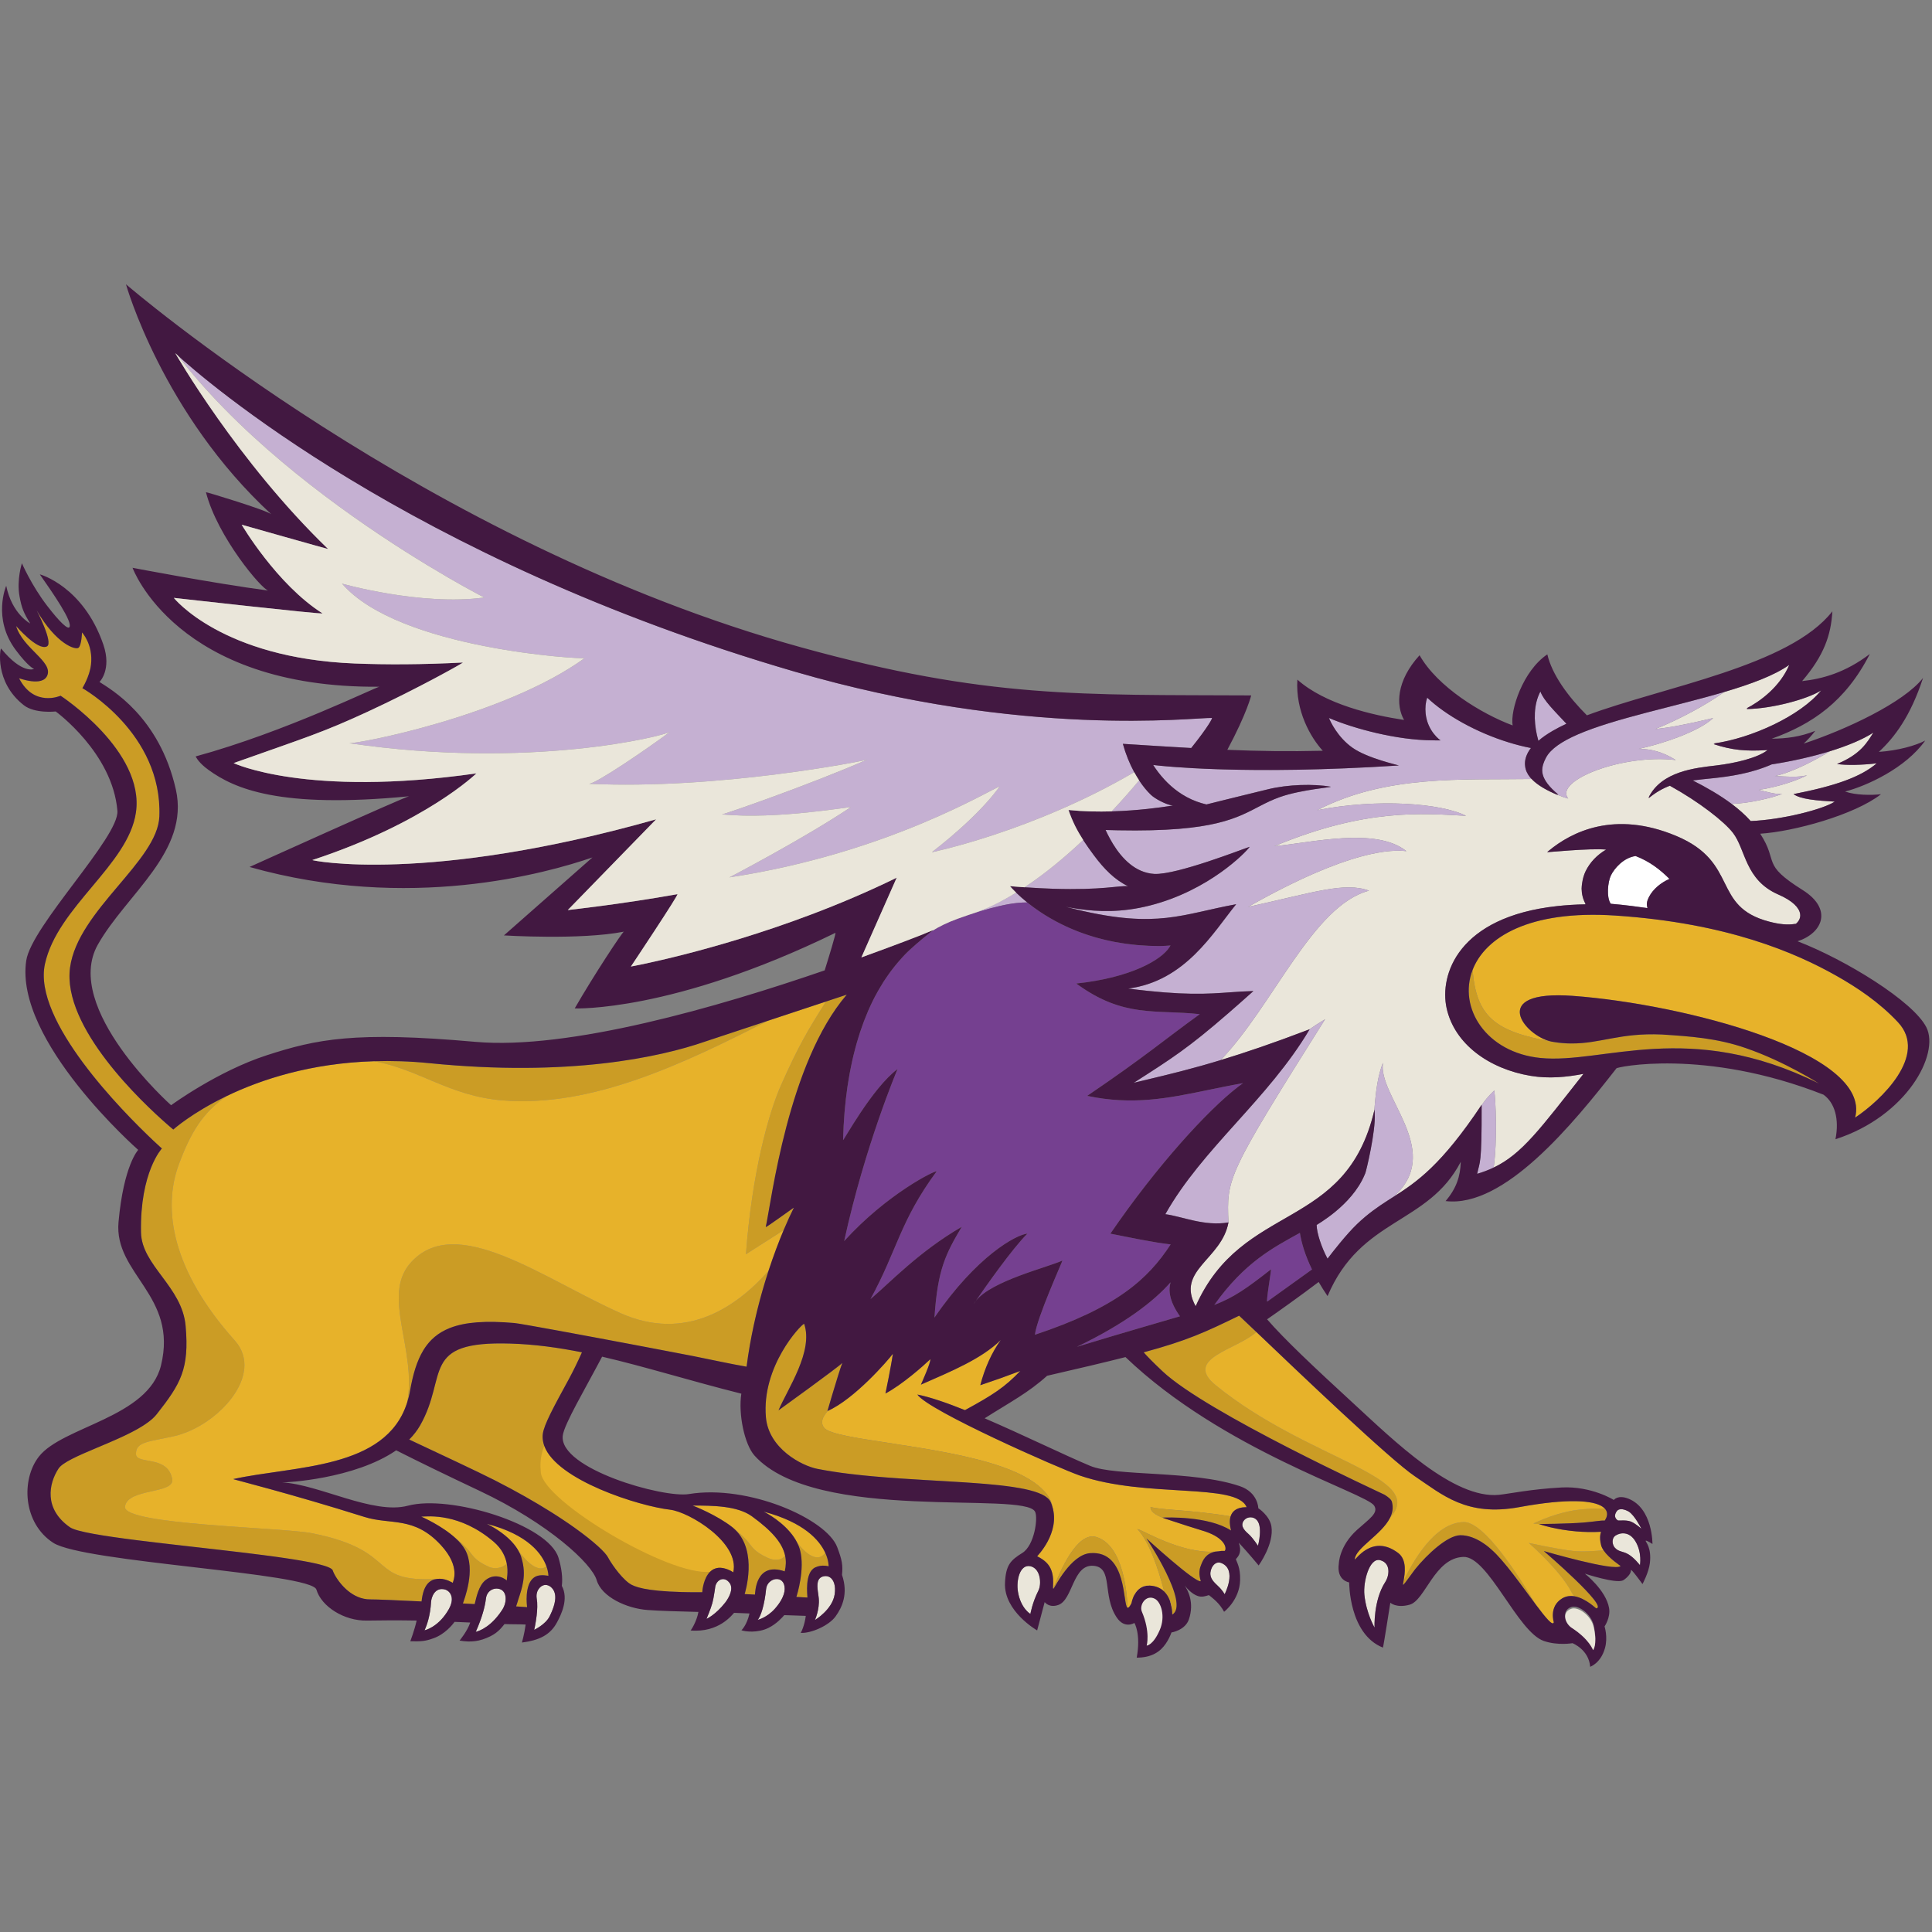 <?xml version="1.0" encoding="UTF-8"?>
<svg width="200px" height="200px" viewBox="0 0 200 200" version="1.1" xmlns="http://www.w3.org/2000/svg" xmlns:xlink="http://www.w3.org/1999/xlink">
    <rect x="0" y="0" width="200" height="200" fill="#808080" stroke="none"/>
    <!-- Generator: Sketch 51.3 (57544) - http://www.bohemiancoding.com/sketch -->
    <title>fontbonne</title>
    <desc>Created with Sketch.</desc>
    <defs></defs>
    <g id="fontbonne" stroke="none" stroke-width="1" fill="none" fill-rule="evenodd">
        <g id="fontbonne_BGL" transform="translate(0, 28.856)">
            <g id="fontbonne">
                <g id="g10" transform="translate(100, 71.968) scale(-1, 1) rotate(-180) translate(-100, -71.968) translate(0, 0.244)" fill-rule="nonzero">
                    <g id="g12">
                        <polyline id="path14" fill="#EAE6DA" points="117.37 5.909 118.899 1.309 121.523 6.47 117.504 9.5 117.37 5.909"></polyline>
                        <path d="M160.577,64.729 C157.792,65.336 154.005,70.1 162.819,69.456 C174.259,68.619 193.8,63.589 192.04,56.851 C194.691,58.611 199.658,63.319 196.485,66.721 C194.547,68.799 192.223,70.339 190.107,71.534 C185.882,73.918 178.805,76.999 167.218,77.771 C158.284,78.364 153.738,75.501 152.44,72.14 C152.84,67.305 154.742,65.775 160.577,64.729" id="path16" fill="#E7B22A"></path>
                        <path d="M159.47,63.026 C165.982,62.377 174.818,67.067 188.295,60.382 L188.438,60.356 C186.435,61.894 184.78,62.646 180.709,64.056 C177.725,65.086 174.974,65.265 172.008,65.459 C167.674,65.646 165.652,64.5 162.634,64.53 C162.166,64.513 161.696,64.535 161.2,64.618 C161.078,64.638 160.968,64.66 160.849,64.681 C160.806,64.686 160.767,64.691 160.725,64.697 C160.676,64.706 160.628,64.718 160.577,64.729 C154.742,65.775 152.84,67.305 152.44,72.14 C150.92,68.205 153.856,63.588 159.47,63.026" id="path18" fill="#CB9C25"></path>
                        <path d="M170.548,78.542 C170.433,78.934 170.46,79.221 170.704,79.7 C170.704,79.7 170.719,79.727 170.726,79.74 C171.132,80.508 171.934,81.18 172.823,81.564 C171.865,82.519 170.79,83.366 169.318,83.932 C168.061,83.762 167.105,82.635 166.761,81.923 C166.429,81.241 166.286,79.64 166.745,78.99 C168.191,78.872 169.672,78.666 170.548,78.542" id="path20" fill="#FFFFFF"></path>
                        <path d="M75.554,8.642 C74.992,9.472 74.095,9.01 74.026,8.162 C74.025,8.153 73.952,7.605 73.856,7.104 C73.821,6.921 73.783,6.744 73.743,6.601 C73.571,5.977 73.139,4.962 73.139,4.962 C73.139,4.962 74.062,5.364 75.072,6.648 C75.151,6.748 75.265,6.911 75.375,7.105 C75.631,7.559 75.86,8.191 75.554,8.642" id="path22" fill="#EAE6DA"></path>
                        <path d="M79.309,8.061 C79.265,7.64 79.212,7.274 79.154,6.952 C78.858,5.289 78.437,4.859 78.437,4.859 C78.437,4.859 79.372,5.07 80.215,6.012 C80.487,6.319 80.71,6.626 80.879,6.928 C81.102,7.327 81.229,7.715 81.231,8.061 C81.241,9.6 79.432,9.247 79.309,8.061" id="path24" fill="#EAE6DA"></path>
                        <path d="M85.941,9.247 C85.747,9.38 85.509,9.429 85.249,9.367 C84.557,9.208 84.574,8.502 84.663,7.818 C84.696,7.564 84.739,7.311 84.759,7.092 C84.864,5.942 84.361,4.844 84.361,4.844 C84.361,4.844 86.167,5.916 86.404,7.502 C86.533,8.366 86.322,8.98 85.941,9.247" id="path26" fill="#EAE6DA"></path>
                        <path d="M51.749,8.043 C51.152,8.243 50.402,7.899 50.305,7.068 C50.247,6.577 50.128,6.069 49.99,5.597 C49.671,4.509 49.249,3.621 49.249,3.621 C49.249,3.621 50.481,3.84 51.703,5.488 C51.803,5.624 51.904,5.767 52.003,5.922 C52.495,6.691 52.501,7.789 51.749,8.043" id="path28" fill="#EAE6DA"></path>
                        <path d="M46.092,7.995 C45.004,8.306 44.648,7.175 44.624,6.706 C44.606,6.35 44.567,6.021 44.519,5.72 C44.321,4.5 43.944,3.776 43.944,3.776 C43.944,3.776 45.252,4.05 46.287,5.679 C46.345,5.768 46.402,5.86 46.456,5.959 C47.182,7.248 46.489,7.881 46.092,7.995" id="path30" fill="#EAE6DA"></path>
                        <path d="M57.162,8.125 C56.938,8.383 56.692,8.481 56.461,8.476 C56.453,8.476 56.445,8.478 56.436,8.476 C56.364,8.471 56.296,8.455 56.229,8.431 C56.225,8.431 56.223,8.429 56.219,8.429 C56.154,8.403 56.09,8.37 56.031,8.331 L56.03,8.328 C55.907,8.245 55.801,8.127 55.718,7.989 L55.718,7.987 C55.678,7.923 55.645,7.853 55.618,7.779 L55.618,7.776 C55.55,7.592 55.525,7.389 55.55,7.175 C55.55,7.169 55.55,7.165 55.55,7.161 C55.553,7.134 55.553,7.113 55.558,7.086 C55.657,6.56 55.621,5.876 55.55,5.273 C55.456,4.483 55.3,3.827 55.3,3.827 C55.3,3.827 56.468,4.373 56.894,5.223 C56.901,5.236 56.908,5.251 56.914,5.264 C57.493,6.435 57.719,7.491 57.162,8.125" id="path32" fill="#EAE6DA"></path>
                        <path d="M105.379,7.765 C105.67,6.034 106.667,5.475 106.667,5.475 C106.667,5.475 106.856,6.621 107.5,7.899 C107.829,8.552 107.743,10.176 106.664,10.413 C105.584,10.643 105.179,8.964 105.379,7.765" id="path34" fill="#EAE6DA"></path>
                        <path d="M126.457,10.733 C125.725,11.044 125.252,10.143 125.3,9.558 C125.338,9.109 125.636,8.78 126.073,8.377 C126.572,7.916 126.773,7.511 126.773,7.511 C126.773,7.511 128.097,10.04 126.457,10.733" id="path36" fill="#EAE6DA"></path>
                        <path d="M128.73,15.094 C128.344,14.498 128.959,14.011 129.319,13.678 C129.701,13.325 130.226,12.534 130.226,12.534 C130.226,12.534 130.825,14.693 129.981,15.306 C129.557,15.616 128.973,15.48 128.73,15.094" id="path38" fill="#EAE6DA"></path>
                        <path d="M85.307,24.752 C86.284,23.442 97.228,23.028 103.841,20.665 C108.424,19.03 108.89,17.064 108.934,16.604 C109.784,13.842 107.348,11.452 107.365,11.44 C107.427,11.396 107.824,11.254 108.279,10.831 C109.358,9.827 108.908,8.177 109.028,8.092 C109.742,9.935 111.514,14.044 113.494,13.437 C116.323,12.574 116.68,7.469 116.725,6.119 C116.82,6.08 116.943,6.216 117.135,6.592 C117.135,6.592 117.422,8.481 119.007,8.407 C119.7,8.375 120.182,8.125 120.523,7.785 C119.923,10.101 118.978,12.961 117.737,14.27 C118.343,14.136 122.283,11.69 125.806,11.925 C126.023,11.94 126.238,11.965 126.452,11.999 C126.556,12.004 126.669,12.004 126.785,11.999 C126.806,12.019 126.821,12.048 126.835,12.079 C126.979,12.431 126.669,13.478 124.354,14.136 C123.846,14.281 122.176,14.824 121.145,15.164 C120.933,15.234 120.748,15.293 120.604,15.342 C120.511,15.375 120.421,15.41 120.335,15.442 C119.543,15.762 119.042,16.133 119.113,16.556 C119.935,16.234 123.222,16.271 127.392,15.574 C127.733,16.655 129.059,16.503 129.05,16.521 C128.044,19.085 118.634,17.435 111.77,19.804 C109.71,20.516 96.091,26.506 94.965,28.185 C96.277,27.926 98.002,27.329 99.895,26.571 C102.817,28.167 104.004,28.934 105.62,30.626 C104.331,30.135 102.954,29.644 101.48,29.152 C101.936,30.896 102.645,32.502 103.598,33.83 C101.589,31.866 98.49,30.599 95.333,29.21 C95.333,29.21 96.407,31.603 96.304,31.84 C95.566,31.137 93.418,29.23 91.661,28.292 C91.661,28.292 92.235,31.029 92.429,32.401 C91.887,31.678 88.442,27.711 85.693,26.495 C85.138,25.851 84.895,25.305 85.307,24.752" id="path40" fill="#E7B22A"></path>
                        <path d="M142.869,11.04 C141.748,11.325 141.103,8.782 141.241,7.452 C141.439,5.523 142.293,4.063 142.293,4.063 C142.293,4.063 142.161,6.867 143.399,8.775 C143.843,9.458 143.987,10.755 142.869,11.04" id="path42" fill="#EAE6DA"></path>
                        <path d="M168.59,11.633 C169.198,11.268 169.766,10.523 169.766,10.523 C169.766,10.523 170.003,11.78 169.325,12.948 C168.665,14.088 167.69,13.885 167.239,13.586 C166.779,13.273 166.913,12.606 167.165,12.333 C167.588,11.868 167.981,11.997 168.59,11.633" id="path44" fill="#EAE6DA"></path>
                        <path d="M167.495,15.149 C167.615,15.116 168.303,15.218 168.784,15.05 C169.268,14.879 169.921,14.29 169.921,14.29 C169.921,14.29 169.208,15.712 168.601,16.072 C168.281,16.258 167.633,16.506 167.352,16.087 C166.913,15.437 167.495,15.149 167.495,15.149" id="path46" fill="#EAE6DA"></path>
                        <path d="M185.661,90.341 C189.977,91.186 192.608,92.106 194.276,93.527 C192.861,93.355 191.104,93.305 190.169,93.462 C192.643,94.477 193.303,95.725 193.929,96.708 C192.855,96.01 191.284,95.351 189.448,94.785 C188.165,94 185.729,92.658 183.754,92.214 C185.049,92.157 186.007,92.05 187.068,92.288 C185.265,91.391 183.069,90.925 182.059,90.78 C182.749,90.614 183.963,90.257 184.495,90.376 C183.546,89.961 180.995,89.37 179.262,89.328 C179.993,88.781 180.661,88.193 181.231,87.554 C184.455,87.68 188.706,88.759 189.933,89.563 C188.053,89.671 186.397,89.81 185.661,90.341" id="path48" fill="#EAE6DA"></path>
                        <path d="M188.523,101.077 C187.126,100.169 183.385,99.172 180.807,99.149 C180.85,99.17 180.897,99.198 180.938,99.222 C180.894,99.221 180.844,99.218 180.8,99.217 C182.167,99.91 184.269,101.442 185.223,103.72 C183.687,102.626 181.257,101.729 178.493,100.913 C176.577,99.537 173.675,97.998 171.362,97.079 C172.757,97.21 174.665,97.57 177.347,98.216 C175.915,96.841 172.112,95.551 169.649,95.024 C170.898,95.025 172.139,94.715 173.48,93.869 C167.979,94.524 160.835,91.742 162.342,89.881 C162.027,89.959 161.669,90.083 161.306,90.241 C161.315,90.234 161.318,90.227 161.327,90.22 C160.169,90.694 159.175,91.248 158.553,91.906 C151.349,91.792 143.522,92.37 136.354,88.677 C142.58,89.917 149.214,89.397 151.767,88.094 C147.232,88.342 141.353,88.888 131.925,84.95 C135.801,85.322 142.454,86.96 145.59,84.437 C144.114,84.6 139.786,84.658 129.195,78.663 C135.995,80.159 139.182,81.281 141.718,80.348 C135.889,78.795 131.868,68.557 126.364,62.807 C128.849,63.562 131.824,64.566 135.549,65.991 C136.039,66.332 136.575,66.68 137.174,67.037 C126.976,50.832 126.978,50.609 127.17,46.003 C126.477,42.165 121.71,41.067 123.774,37.326 C128.639,48.244 139.303,44.986 142.271,57.609 C142.412,59.483 142.616,61.18 143.166,62.534 C142.609,59.146 149.183,53.676 144.663,49.034 C144.622,48.991 144.58,48.945 144.537,48.903 C144.469,48.837 144.398,48.768 144.331,48.702 C146.691,50.213 149.212,51.937 153.379,58.179 L153.379,58.135 C153.69,58.605 154.056,59.06 154.689,59.665 C154.833,58.625 155.018,54.491 154.624,51.684 C157.566,53.084 159.467,55.733 163.925,61.384 C162.175,61.04 160.315,60.866 158.465,61.175 C154.159,61.889 150.563,64.463 149.751,68.195 C149.004,71.621 150.918,77.629 161.195,78.75 C162.107,78.85 163.077,78.915 164.125,78.932 C164.115,78.954 164.113,79 164.122,79 C163.866,79.475 163.735,80 163.728,80.549 C163.728,80.629 163.737,80.71 163.742,80.791 C163.748,80.912 163.769,81.035 163.787,81.156 C163.848,81.557 163.949,81.962 164.146,82.369 C164.596,83.288 165.331,84.052 166.267,84.6 C164.529,84.756 160.085,84.301 160.164,84.336 C160.164,84.336 160.27,84.429 160.328,84.476 C162.665,86.412 167.107,88.7 173.523,86.013 C180.092,83.26 177.131,78.71 183.162,77.136 C184.19,76.868 185.049,76.778 185.808,76.904 C185.841,76.909 185.876,76.907 185.91,76.913 C186.238,77.193 186.408,77.545 186.349,77.939 C186.256,78.57 185.592,79.294 184.102,79.942 C180.62,81.456 180.732,84.606 179.388,86.338 C178.475,87.514 175.921,89.518 172.864,91.209 C172.123,90.929 171.402,90.526 170.665,89.912 C170.687,89.959 170.713,89.998 170.737,90.043 C170.711,90.02 170.682,90.003 170.656,89.98 C171.991,92.72 175.528,93.054 177.634,93.304 C179.607,93.537 181.959,94.086 182.98,94.902 C180.726,94.757 179.298,94.892 177.405,95.513 C177.451,95.519 177.499,95.529 177.548,95.536 C177.495,95.552 177.449,95.565 177.398,95.581 C181.274,96.11 186.386,98.439 188.523,101.077" id="path50" fill="#EAE6DA"></path>
                        <path d="M182.059,90.78 C183.069,90.925 185.265,91.391 187.068,92.288 C186.007,92.05 185.049,92.157 183.754,92.214 C185.729,92.658 188.165,94 189.448,94.785 C187.622,94.221 185.534,93.749 183.405,93.417 C181.233,92.465 178.998,92.165 177.366,91.99 C176.61,91.91 175.908,91.847 175.235,91.757 C176.641,91.043 178.04,90.245 179.262,89.328 C180.995,89.37 183.546,89.961 184.495,90.376 C183.963,90.257 182.749,90.614 182.059,90.78" id="path52" fill="#C5B0D2"></path>
                        <path d="M162.155,97.626 C160.873,99.001 159.814,100.02 159.461,100.961 C158.749,99.619 158.772,97.94 159.099,96.465 C159.099,96.463 159.101,96.46 159.101,96.458 C159.145,96.253 159.198,96.053 159.253,95.858 C159.352,95.946 159.458,96.031 159.567,96.115 C159.586,96.131 159.608,96.147 159.629,96.162 C159.72,96.233 159.817,96.305 159.917,96.374 C159.932,96.385 159.95,96.396 159.966,96.407 C160.076,96.483 160.188,96.559 160.306,96.634 C160.312,96.637 160.317,96.641 160.323,96.644 C160.451,96.726 160.584,96.806 160.721,96.885 C160.941,97.013 161.168,97.138 161.409,97.261 C161.648,97.385 161.897,97.506 162.155,97.626" id="path54" fill="#C5B0D2"></path>
                        <path d="M173.48,93.869 C172.139,94.715 170.898,95.025 169.649,95.024 C172.112,95.551 175.915,96.841 177.347,98.216 C174.665,97.57 172.757,97.21 171.362,97.079 C173.675,97.998 176.577,99.537 178.493,100.913 C173.383,99.405 167.142,98.177 163.322,96.514 C161.713,95.812 160.531,95.034 160.047,94.124 C159.8,93.66 159.646,93.224 159.65,92.775 C159.657,92.649 159.667,92.522 159.701,92.393 C159.858,91.773 160.341,91.105 161.318,90.29 C161.303,90.296 161.262,90.307 161.226,90.313 C161.253,90.289 161.277,90.265 161.306,90.241 C161.669,90.083 162.027,89.959 162.342,89.881 C160.835,91.742 167.979,94.524 173.48,93.869" id="path56" fill="#C5B0D2"></path>
                        <path d="M154.689,59.665 C154.056,59.06 153.69,58.605 153.379,58.135 C153.394,51.865 153.193,52.365 152.915,51.034 C153.515,51.21 154.059,51.418 154.574,51.66 C154.59,51.666 154.606,51.677 154.624,51.684 C155.018,54.491 154.833,58.625 154.689,59.665" id="path58" fill="#C5B0D2"></path>
                        <path d="M143.166,62.534 C142.616,61.18 142.412,59.483 142.271,57.609 C142.277,57.638 142.284,57.665 142.292,57.695 C142.302,57.555 142.307,57.417 142.313,57.276 C142.415,55.387 141.436,51.362 141.344,51.123 C141.315,51.055 141.287,50.985 141.259,50.916 C139.911,47.723 136.289,45.77 136.3,45.742 C136.3,44.931 136.81,43.405 137.407,42.29 C137.414,42.28 137.421,42.264 137.428,42.253 C137.428,42.253 137.458,42.297 137.516,42.369 C137.884,42.853 139.364,44.765 140.491,45.84 C141.613,46.912 142.62,47.602 143.628,48.253 C143.863,48.403 144.096,48.552 144.331,48.702 C144.398,48.768 144.469,48.837 144.537,48.903 C144.58,48.945 144.622,48.991 144.663,49.034 C149.183,53.676 142.609,59.146 143.166,62.534" id="path60" fill="#C5B0D2"></path>
                        <path d="M137.174,67.037 C136.575,66.68 136.039,66.332 135.549,65.991 C135.56,65.995 135.569,65.998 135.577,66.001 C131.279,58.749 124.47,53.672 120.636,46.855 C122.345,46.634 124.681,45.573 127.17,46.003 C126.978,50.609 126.976,50.832 137.174,67.037" id="path62" fill="#C5B0D2"></path>
                        <path d="M136.354,88.677 C143.522,92.37 151.349,91.792 158.553,91.906 C158.505,91.959 158.452,92.012 158.405,92.066 C158.11,92.424 157.925,92.811 157.881,93.235 C157.819,93.671 157.905,94.141 158.179,94.658 C158.261,94.813 158.366,94.964 158.481,95.113 C157.708,95.263 156.934,95.46 156.168,95.698 C152.84,96.724 149.673,98.496 147.742,100.326 C147.579,99.857 147.52,99.286 147.579,98.699 C147.775,96.82 149.101,95.919 149.128,95.9 C148.896,95.89 148.508,95.911 148.27,95.911 C144.634,95.924 140.203,97.1 137.575,98.221 C137.69,97.914 138.458,96.22 140.032,95.127 C141.603,94.034 144.725,93.355 144.813,93.306 C136.501,92.768 130.189,92.776 125.932,92.921 C124.151,92.981 122.732,93.065 121.674,93.144 C120.156,93.257 119.382,93.357 119.377,93.357 C119.67,92.899 120.057,92.37 120.544,91.845 C121.356,90.969 122.449,90.101 123.881,89.572 C124.202,89.455 124.537,89.353 124.89,89.272 C127.392,89.904 129.915,90.508 131.228,90.834 C133.351,91.361 136.013,91.41 137.738,91.112 C138.075,91.055 134.726,90.83 132.479,90.031 C129.502,88.97 128.521,87.276 122.024,86.744 C120.335,86.607 118.275,86.546 115.714,86.596 C115.306,86.604 114.884,86.615 114.45,86.628 C114.577,86.348 114.727,86.046 114.895,85.739 C115.698,84.26 116.972,82.612 118.784,82.186 C119.015,82.132 119.252,82.091 119.502,82.079 C121.849,81.975 128.706,84.682 129.368,84.886 C129.003,84.346 125.172,80.373 119.049,78.813 C116.085,78.057 113.657,78.169 111.711,78.445 C111.221,78.515 110.762,78.594 110.331,78.674 C110.739,78.567 111.131,78.471 111.512,78.38 C119.838,76.394 122.372,77.919 127.968,78.944 C125.587,76.017 122.714,70.988 116.795,70.211 C122.58,69.466 124.992,69.657 127.4,69.828 C128.152,69.883 128.9,69.934 129.754,69.955 C128.78,69.083 127.933,68.337 127.163,67.667 C122.983,64.038 121.318,62.986 117.366,60.457 C119.369,60.95 121.514,61.42 124.316,62.207 C124.431,62.241 124.552,62.274 124.669,62.308 C124.921,62.381 125.177,62.453 125.442,62.531 C125.742,62.62 126.049,62.712 126.364,62.807 C131.868,68.557 135.889,78.795 141.718,80.348 C139.182,81.281 135.995,80.159 129.195,78.663 C139.786,84.658 144.114,84.6 145.59,84.437 C142.454,86.96 135.801,85.322 131.925,84.95 C141.353,88.888 147.232,88.342 151.767,88.094 C149.214,89.397 142.58,89.917 136.354,88.677" id="path64" fill="#C5B0D2"></path>
                        <path d="M105.24,80.096 C105.225,80.112 105.211,80.124 105.196,80.14 C105.193,80.14 105.193,80.139 105.193,80.138 C103.552,79.138 101.782,78.294 100.16,77.8 C100.16,77.8 101.883,78.351 102.583,78.533 C103.716,78.829 104.902,79.12 106.335,79.131 C105.891,79.491 105.525,79.821 105.24,80.096" id="path66" fill="#C5B0D2"></path>
                        <path d="M121.177,39.805 C119.408,37.795 116.425,35.509 111.484,33.127 C116.51,34.663 119.799,35.586 122.151,36.285 C121.079,37.801 120.926,38.909 121.177,39.805" id="path68" fill="#754090"></path>
                        <path d="M125.702,37.458 C127.772,38.268 129,39.137 131.566,41.14 C131.64,41.199 131.023,37.692 131.193,37.814 C133.28,39.312 134.746,40.36 135.818,41.133 C135.07,42.678 134.719,43.951 134.565,44.923 C131.858,43.417 128.874,41.924 125.702,37.458" id="path70" fill="#754090"></path>
                        <path d="M125.018,59.703 C120.897,58.85 117.239,58.112 112.545,59.104 C118.662,63.259 120.417,64.83 124.202,67.562 C119.609,68.069 116.327,67.137 111.415,70.734 C117.063,71.332 120.225,73.18 121.062,74.494 C121.1,74.555 121.143,74.616 121.171,74.675 C120.829,74.65 120.508,74.62 120.182,74.617 C119.752,74.615 119.331,74.622 118.92,74.639 C118.784,74.644 118.654,74.657 118.519,74.665 C118.249,74.68 117.975,74.694 117.713,74.718 C117.561,74.731 117.416,74.751 117.263,74.768 C117.029,74.792 116.791,74.817 116.563,74.849 C116.407,74.87 116.257,74.898 116.104,74.921 C115.89,74.956 115.674,74.987 115.467,75.026 C115.312,75.056 115.162,75.09 115.012,75.12 C114.815,75.162 114.617,75.202 114.425,75.247 C114.273,75.283 114.127,75.322 113.979,75.361 C113.798,75.407 113.615,75.454 113.438,75.504 C113.288,75.547 113.145,75.592 113.002,75.637 C112.836,75.689 112.669,75.738 112.51,75.792 C112.361,75.842 112.218,75.894 112.077,75.945 C111.927,75.999 111.777,76.052 111.631,76.107 C111.486,76.164 111.346,76.222 111.205,76.279 C111.073,76.334 110.938,76.388 110.81,76.443 C110.666,76.507 110.525,76.571 110.387,76.635 C110.272,76.689 110.157,76.741 110.045,76.796 C109.898,76.866 109.76,76.937 109.621,77.009 C109.525,77.058 109.427,77.107 109.333,77.157 C109.186,77.236 109.048,77.314 108.908,77.393 C108.828,77.437 108.751,77.481 108.677,77.525 C108.528,77.611 108.387,77.696 108.248,77.783 C108.189,77.82 108.129,77.856 108.071,77.892 C107.924,77.987 107.78,78.08 107.641,78.174 C107.602,78.2 107.559,78.227 107.522,78.255 C107.372,78.357 107.226,78.459 107.088,78.56 C107.065,78.575 107.046,78.59 107.023,78.606 C106.871,78.717 106.726,78.827 106.588,78.935 C106.587,78.937 106.585,78.937 106.585,78.938 C106.5,79.002 106.414,79.068 106.335,79.131 C104.911,79.12 103.709,78.828 102.583,78.533 C101.883,78.351 101.103,78.117 100.231,77.823 C99.876,77.702 99.514,77.577 99.136,77.44 C98.055,77.046 97.203,76.62 96.498,76.181 C96.403,76.105 96.241,75.976 96.042,75.816 C95.38,75.281 94.288,74.371 93.628,73.68 C93.548,73.595 93.469,73.508 93.39,73.421 C93.271,73.292 93.156,73.16 93.04,73.027 C92.814,72.767 92.595,72.497 92.382,72.22 C92.343,72.17 92.304,72.123 92.267,72.072 C92.161,71.93 92.057,71.786 91.955,71.641 C91.861,71.506 91.766,71.37 91.674,71.231 C91.597,71.116 91.519,71.003 91.444,70.886 C91.28,70.628 91.122,70.365 90.969,70.096 C90.925,70.018 90.881,69.941 90.837,69.863 C90.669,69.562 90.505,69.257 90.351,68.943 C90.348,68.939 90.346,68.936 90.345,68.933 C90.18,68.597 90.022,68.252 89.869,67.902 C89.819,67.786 89.772,67.667 89.725,67.55 C89.625,67.309 89.524,67.067 89.43,66.819 C89.373,66.668 89.319,66.514 89.266,66.359 C89.186,66.14 89.107,65.92 89.033,65.696 C88.976,65.522 88.922,65.346 88.868,65.171 C88.801,64.959 88.738,64.748 88.676,64.533 C88.623,64.342 88.57,64.149 88.52,63.956 C88.466,63.75 88.413,63.542 88.361,63.334 C88.312,63.128 88.263,62.922 88.218,62.714 C88.172,62.51 88.13,62.305 88.088,62.098 C88.043,61.879 88,61.66 87.959,61.438 C87.922,61.239 87.888,61.035 87.854,60.831 C87.815,60.599 87.776,60.367 87.741,60.131 C87.713,59.944 87.689,59.752 87.663,59.562 C87.629,59.301 87.592,59.041 87.562,58.775 C87.539,58.574 87.521,58.369 87.501,58.166 C87.475,57.91 87.448,57.657 87.426,57.399 C87.405,57.143 87.39,56.882 87.373,56.623 C87.359,56.411 87.342,56.201 87.331,55.987 C87.307,55.509 87.287,55.026 87.275,54.537 C87.271,54.346 90.29,59.935 92.912,61.875 C92.912,61.875 89.541,53.949 87.39,44.076 C91.836,48.97 96.83,51.42 96.954,51.284 C93.141,46.103 92.891,43.136 90.113,38.069 C92.064,39.699 95.074,42.95 99.558,45.547 C97.9,42.748 97.062,41.146 96.735,36.153 C101.113,42.535 105.193,44.738 106.359,44.845 C104.768,43.278 101.871,39.125 101.023,37.893 C102.677,39.965 108.368,41.326 109.98,42.056 C110.011,42.008 107.333,36.127 107.134,34.374 C115.568,37.177 118.832,40.116 121.187,43.727 C119.296,43.945 117.087,44.423 114.946,44.841 C119.691,51.782 125.016,57.627 128.17,60.045 C128.342,60.178 128.514,60.308 128.673,60.419 C127.394,60.195 126.188,59.945 125.018,59.703" id="path72" fill="#754090"></path>
                        <path d="M113.229,84.022 C112.854,84.528 112.499,85.024 112.167,85.535 C112.155,85.553 112.143,85.573 112.132,85.59 C110.292,83.856 108.226,82.126 106.067,80.698 C106.103,80.695 106.136,80.693 106.172,80.69 C107.22,80.619 108.167,80.572 109.021,80.544 C114.109,80.38 115.901,80.896 116.772,80.808 C115.389,81.472 114.282,82.605 113.229,84.022" id="path74" fill="#C5B0D2"></path>
                        <path d="M23.912,129.547 C24.192,129.27 24.473,128.993 24.757,128.721 C32.391,121.366 41.338,115.697 46.308,112.81 C46.361,112.779 46.413,112.748 46.466,112.718 C46.894,112.47 47.289,112.245 47.65,112.041 C47.757,111.981 47.861,111.923 47.96,111.867 C48.246,111.708 48.51,111.562 48.744,111.434 C48.863,111.368 48.973,111.309 49.079,111.252 C49.207,111.183 49.327,111.118 49.434,111.061 C49.562,110.992 49.674,110.933 49.768,110.882 C49.863,110.833 49.939,110.793 49.997,110.763 C50.084,110.718 50.129,110.695 50.129,110.695 C43.626,109.798 35.407,112.131 35.407,112.131 C41.278,105.314 60.35,104.297 60.516,104.417 C52.207,98.407 36.886,95.505 36.131,95.616 C54.916,92.845 68.824,96.388 69.367,96.792 C66.765,94.87 61.634,91.379 60.967,91.41 C74.335,90.782 89.442,93.772 89.781,93.921 C84.05,91.405 74.93,88.226 74.736,88.246 C80.414,87.678 88.222,89.094 88.065,88.988 C83.097,85.669 75.51,81.723 75.51,81.723 C92.039,84.234 102.683,90.934 103.504,91.131 C103.404,91.106 101.883,88.54 96.463,84.324 C96.463,84.324 106.862,86.447 117.413,92.611 C116.934,93.495 116.528,94.495 116.239,95.546 C118.867,95.379 121.177,95.232 123.313,95.113 C125.131,97.38 125.534,98.225 125.459,98.227 C123.581,98.278 106.093,96.079 82.275,103.018 C42.235,114.682 20.781,133.576 18.372,135.78 C19.818,133.902 21.414,132.094 23.098,130.369 C23.367,130.092 23.639,129.819 23.912,129.547" id="path76" fill="#C5B0D2"></path>
                        <path d="M87.659,69.583 L85.504,68.869 C83.602,65.866 82.667,64.292 80.856,60.225 C79.555,57.298 77.836,51.082 77.22,42.709 L81.118,45.198 C81.516,46.143 81.88,46.929 82.179,47.524 C82.212,47.588 79.242,45.4 79.271,45.532 C79.864,48.193 81.57,62.512 87.659,69.583" id="path78" fill="#CB9C25"></path>
                        <path d="M73.014,64.732 C68.328,63.102 58.854,61.046 44.466,62.488 C42.441,62.692 40.527,62.747 38.72,62.691 C43.405,61.852 46.539,59.078 52.039,58.635 C61.285,57.89 70.79,62.446 79.476,66.873 L73.014,64.732" id="path80" fill="#CB9C25"></path>
                        <path d="M64.255,36.604 C56.183,40.197 47.126,47.131 42.464,41.775 C39.483,38.349 43.206,32.706 42.138,27.329 C42.265,27.724 42.372,28.139 42.45,28.583 C43.055,32.049 44.141,34.132 46.598,35.086 C48.174,35.698 50.311,35.845 53.252,35.588 C53.838,35.535 58.814,34.619 63.549,33.729 C67.306,33.023 70.913,32.336 72.052,32.107 C72.256,32.068 72.467,32.024 72.677,31.98 C74.187,31.672 75.8,31.323 77.285,31.069 C77.474,32.541 77.729,33.969 78.024,35.336 C78.466,37.383 79.002,39.295 79.556,40.991 C76.272,37.271 71.008,33.598 64.255,36.604" id="path82" fill="#CB9C25"></path>
                        <path d="M72.916,9.835 C73.003,9.824 73.087,9.824 73.169,9.824 C73.088,9.819 73.002,9.831 72.916,9.835 Z M70.21,10.4 C71.23,10.076 72.134,9.874 72.846,9.83 C72.115,9.867 71.215,10.068 70.21,10.4 Z M69.37,16.262 C66.169,16.628 57.634,19.311 56.34,22.876 C55.875,21.653 55.875,21.653 56.34,22.876 C56.283,23.037 56.242,23.199 56.214,23.361 C56.17,23.608 56.157,23.858 56.192,24.112 C56.32,25.079 57.314,26.902 58.889,29.788 C59.341,30.62 59.81,31.584 60.244,32.557 C57.783,33.05 55.347,33.385 52.841,33.462 C43.428,33.754 46.423,30.134 43.49,24.989 C43.185,24.454 42.802,23.97 42.362,23.527 C45.332,22.131 49.485,20.192 51.239,19.298 C53.039,18.379 54.634,17.487 56.024,16.65 C57.388,15.831 58.552,15.061 59.518,14.371 C61.545,12.922 62.697,11.82 62.955,11.307 C63.136,10.95 64.107,9.411 65.116,8.657 C65.626,8.275 66.842,7.838 70.588,7.739 C71.217,7.723 71.916,7.717 72.697,7.721 C72.708,7.955 72.839,9.19 73.51,9.845 C73.95,10.274 74.621,10.457 75.644,9.944 C75.782,9.869 75.935,9.762 75.904,9.773 C76.628,12.846 71.331,16.037 69.37,16.262 Z" id="path84" fill="#CB9C25"></path>
                        <path d="M85.431,11.804 C84.463,10.463 82.928,12.324 82.518,12.86 C82.645,12.611 82.749,12.35 82.821,12.079 C83.345,10.121 82.506,7.415 82.438,7.235 C82.788,7.215 83.281,7.189 83.587,7.171 C83.59,7.375 83.264,9.76 84.392,10.29 C85.099,10.623 85.779,10.4 85.779,10.4 C85.779,10.4 85.806,10.984 85.431,11.804" id="path86" fill="#CB9C25"></path>
                        <path d="M79.519,11.261 C77.956,11.965 77.873,12.46 77.31,13.082 C76.862,13.575 76.451,13.934 76.111,14.187 C78.464,11.921 77.121,7.666 77.087,7.53 C77.444,7.513 77.799,7.494 78.152,7.474 C78.186,7.617 78.172,10.923 81.236,9.88 C81.374,10.45 81.388,10.992 81.271,11.524 C80.876,10.939 80.064,11.015 79.519,11.261" id="path88" fill="#CB9C25"></path>
                        <path d="M32.352,13.82 C29.26,14.443 12.706,14.676 12.939,16.576 C13.176,18.517 18.113,17.869 17.826,19.434 C17.36,21.976 14.094,20.88 14.077,22.029 C14.059,23.317 15.372,23.282 18.027,23.88 C22.458,24.879 27.481,30.225 24.303,33.778 C17.807,41.035 16.792,47.385 18.517,52.021 C19.713,55.236 20.953,57.38 23.505,59.104 C19.855,57.351 17.94,55.619 17.94,55.619 C17.94,55.619 17.696,55.819 17.284,56.179 C14.834,58.32 6.39,66.196 7.254,72.406 C8.08,78.345 16.325,83.399 16.498,88.039 C16.821,96.674 8.528,101.311 8.528,101.311 C8.528,101.311 9.275,102.503 9.42,103.738 C9.666,105.835 8.489,107.082 8.489,107.082 C8.489,107.082 8.445,105.762 8.135,105.498 C7.824,105.234 5.831,105.85 3.793,109.372 C3.782,109.389 5.565,105.983 4.856,105.631 C3.892,105.151 1.663,107.76 1.666,107.743 C2.374,105.411 5.469,104.076 4.9,102.638 C4.413,101.406 1.96,102.36 1.976,102.33 C3.526,99.293 6.273,100.526 6.273,100.526 C6.273,100.526 15.003,94.819 14.071,88.439 C13.278,83.001 5.951,78.684 4.651,72.755 C3.366,66.89 12.718,57.46 15.796,54.545 C16.393,53.979 16.757,53.657 16.757,53.657 C16.757,53.657 14.479,51.216 14.597,44.975 C14.661,41.532 18.861,39.369 19.216,35.284 C19.607,30.835 18.715,29.307 16.218,26.142 C15.174,24.821 12.397,23.672 9.995,22.66 C8.098,21.859 6.436,21.145 6.044,20.499 C5.058,18.975 4.503,16.357 7.241,14.446 C7.892,13.99 10.719,13.54 14.321,13.087 C19.064,12.491 25.15,11.892 29.384,11.272 C30.259,11.145 31.054,11.015 31.742,10.886 C33.338,10.586 34.36,10.282 34.451,9.97 C34.549,9.637 35.028,8.766 35.809,8.051 C36.384,7.522 37.124,7.079 38.001,6.994 C38.121,6.983 38.242,6.977 38.366,6.978 C38.902,6.987 41.285,6.88 43.641,6.766 C43.825,8.504 44.487,9.012 45.251,9.1 C37.92,8.69 41.461,11.988 32.352,13.82" id="path90" fill="#CB9C25"></path>
                        <path d="M56.567,10.406 C55.444,9.479 53.82,11.829 53.79,11.861 C53.792,11.83 53.794,11.8 53.796,11.772 C53.855,11.645 53.908,11.518 53.951,11.386 C53.966,11.342 53.972,11.3 53.985,11.259 C54.528,9.483 54.048,8.173 53.641,6.928 C53.629,6.889 53.505,6.459 53.427,6.253 C53.775,6.233 54.259,6.194 54.565,6.176 C54.45,7.143 54.454,8.854 55.457,9.35 C55.965,9.6 56.77,9.418 56.77,9.418 C56.77,9.418 56.779,9.814 56.567,10.406" id="path92" fill="#CB9C25"></path>
                        <path d="M52.463,9.003 C52.464,9.008 52.464,9.017 52.465,9.023 C52.467,9.034 52.467,9.046 52.469,9.059 C52.47,9.067 52.472,9.076 52.472,9.087 C52.475,9.102 52.477,9.122 52.48,9.142 C52.482,9.157 52.484,9.174 52.486,9.192 C52.488,9.203 52.489,9.214 52.49,9.225 C52.493,9.244 52.495,9.264 52.497,9.286 C52.499,9.295 52.5,9.305 52.502,9.315 C52.503,9.341 52.506,9.367 52.509,9.393 C52.51,9.4 52.51,9.407 52.511,9.413 C52.518,9.483 52.524,9.56 52.528,9.642 C52.528,9.646 52.528,9.651 52.529,9.654 C52.53,9.691 52.532,9.727 52.533,9.766 C52.533,9.775 52.533,9.786 52.533,9.797 C52.534,9.83 52.534,9.862 52.534,9.896 C52.534,9.909 52.534,9.922 52.534,9.937 C52.534,9.968 52.533,10.001 52.532,10.033 C52.532,10.049 52.531,10.064 52.53,10.08 C52.529,10.112 52.526,10.146 52.525,10.178 C52.524,10.194 52.523,10.211 52.521,10.226 C52.518,10.261 52.516,10.296 52.511,10.332 C52.51,10.347 52.509,10.362 52.507,10.378 C52.503,10.417 52.497,10.457 52.491,10.496 C52.49,10.509 52.489,10.52 52.487,10.533 C52.478,10.586 52.469,10.641 52.459,10.694 C51.996,10.168 51.136,10.111 50.626,10.34 C49.062,11.044 48.98,11.541 48.416,12.162 C47.957,12.67 47.535,13.034 47.19,13.286 C47.274,13.209 47.356,13.131 47.434,13.049 C47.448,13.036 47.461,13.021 47.474,13.008 C47.502,12.979 47.528,12.951 47.555,12.922 C47.576,12.898 47.598,12.874 47.618,12.852 C47.642,12.825 47.664,12.799 47.687,12.773 C47.71,12.746 47.732,12.719 47.755,12.692 C47.775,12.668 47.794,12.644 47.813,12.618 C47.838,12.587 47.861,12.556 47.883,12.526 C47.9,12.504 47.917,12.482 47.934,12.46 C47.958,12.422 47.982,12.387 48.006,12.352 C48.018,12.333 48.031,12.315 48.043,12.298 C48.077,12.243 48.112,12.188 48.142,12.131 C49.307,10.047 48.016,6.871 47.919,6.558 C48.329,6.538 48.737,6.513 49.139,6.492 C49.315,7.206 49.553,8.41 50.259,8.971 C51.363,9.849 52.438,8.997 52.459,8.929 C52.459,8.938 52.459,8.949 52.459,8.96 C52.459,8.964 52.459,8.968 52.461,8.973 C52.461,8.981 52.462,8.993 52.463,9.003" id="path94" fill="#CB9C25"></path>
                        <path d="M82.518,12.86 C82.928,12.324 84.463,10.463 85.431,11.804 C84.844,13.087 83.27,14.945 79.053,16.065 C79.938,15.618 81.709,14.465 82.518,12.86" id="path96" fill="#E7B22A"></path>
                        <path d="M76.111,14.187 C76.451,13.934 76.862,13.575 77.31,13.082 C77.873,12.46 77.956,11.965 79.519,11.261 C80.064,11.015 80.876,10.939 81.271,11.524 C80.988,12.824 79.908,14.077 77.841,15.578 C76.333,16.674 73.777,16.694 71.695,16.694 C71.851,16.643 74.177,15.727 75.795,14.465 C75.908,14.376 76.012,14.283 76.111,14.187" id="path98" fill="#E7B22A"></path>
                        <path d="M75.644,9.944 C75.782,9.869 75.935,9.762 75.904,9.773 C76.628,12.846 71.331,16.037 69.37,16.262 C66.169,16.628 57.634,19.311 56.34,22.876 C55.875,21.653 55.928,20.806 55.987,20.119 C56.243,17.117 69.418,9.317 73.51,9.845 C73.95,10.274 74.621,10.457 75.644,9.944" id="path100" fill="#E7B22A"></path>
                        <path d="M18.517,52.021 C16.792,47.385 17.807,41.035 24.303,33.778 C27.481,30.225 22.458,24.879 18.027,23.88 C15.372,23.282 14.059,23.317 14.077,22.029 C14.094,20.88 17.36,21.976 17.826,19.434 C18.113,17.869 13.176,18.517 12.939,16.576 C12.706,14.676 29.26,14.443 32.352,13.82 C41.461,11.988 37.92,8.69 45.251,9.1 C45.34,9.104 45.429,9.111 45.522,9.115 C46.205,9.115 46.874,8.692 46.874,8.692 C46.868,8.817 47.742,10.312 45.653,12.587 C42.858,15.63 40.439,14.661 37.72,15.517 C29.984,17.956 24.086,19.412 24.146,19.435 C30.506,20.834 39.923,20.413 42.138,27.329 C43.206,32.706 39.483,38.349 42.464,41.775 C47.126,47.131 56.183,40.197 64.255,36.604 C71.008,33.598 76.272,37.271 79.556,40.991 C80.083,42.601 80.625,44.024 81.118,45.198 L77.22,42.709 C77.836,51.082 79.555,57.298 80.856,60.225 C82.667,64.292 83.602,65.866 85.504,68.869 L79.476,66.873 C70.79,62.446 61.285,57.89 52.039,58.635 C46.539,59.078 43.405,61.852 38.72,62.691 C32.137,62.491 27.017,60.79 23.505,59.104 C20.953,57.38 19.713,55.236 18.517,52.021" id="path102" fill="#E7B22A"></path>
                        <path d="M53.79,11.861 C53.82,11.829 55.444,9.479 56.567,10.406 C56.431,10.786 56.203,11.246 55.822,11.734 C55.821,11.737 55.82,11.738 55.819,11.738 C55.783,11.787 55.744,11.833 55.704,11.882 C55.703,11.883 55.702,11.883 55.7,11.886 C55.621,11.982 55.536,12.076 55.444,12.173 C55.436,12.181 55.429,12.188 55.421,12.197 C55.381,12.238 55.342,12.278 55.299,12.319 C55.292,12.326 55.285,12.333 55.278,12.339 C55.23,12.387 55.179,12.435 55.128,12.484 C55.123,12.486 55.119,12.491 55.116,12.492 C55.07,12.534 55.022,12.578 54.974,12.619 C54.959,12.631 54.945,12.644 54.931,12.655 C54.888,12.692 54.843,12.729 54.797,12.767 C54.785,12.775 54.773,12.784 54.762,12.795 C54.704,12.841 54.646,12.885 54.585,12.931 C54.574,12.94 54.561,12.948 54.55,12.957 C54.5,12.995 54.45,13.029 54.399,13.067 C54.379,13.08 54.36,13.093 54.341,13.106 C54.289,13.141 54.238,13.176 54.185,13.211 C54.17,13.222 54.155,13.231 54.14,13.242 C54.073,13.286 54.003,13.33 53.933,13.372 C53.915,13.382 53.897,13.393 53.88,13.404 C53.825,13.437 53.769,13.47 53.711,13.503 C53.687,13.518 53.664,13.531 53.639,13.544 C53.579,13.58 53.516,13.613 53.452,13.648 C53.436,13.657 53.42,13.665 53.404,13.674 C53.325,13.715 53.244,13.758 53.161,13.798 C53.138,13.81 53.116,13.82 53.093,13.832 C53.03,13.863 52.965,13.893 52.899,13.924 C52.872,13.937 52.844,13.95 52.817,13.961 C52.741,13.996 52.664,14.031 52.585,14.064 C52.572,14.07 52.557,14.077 52.543,14.083 C52.451,14.123 52.356,14.161 52.259,14.2 C52.233,14.209 52.206,14.219 52.18,14.231 C52.105,14.259 52.03,14.288 51.952,14.316 C51.923,14.327 51.893,14.338 51.862,14.351 C51.767,14.384 51.67,14.419 51.572,14.452 C51.564,14.454 51.556,14.459 51.547,14.46 C51.44,14.496 51.33,14.534 51.218,14.566 C51.187,14.577 51.157,14.586 51.125,14.596 C51.039,14.621 50.952,14.647 50.865,14.674 C50.831,14.682 50.798,14.693 50.763,14.702 C50.645,14.735 50.526,14.767 50.403,14.798 C51.428,14.283 52.476,13.575 53.197,12.698 C53.253,12.633 53.305,12.563 53.356,12.495 C53.366,12.482 53.375,12.469 53.385,12.457 C53.544,12.238 53.684,12.009 53.796,11.772 C53.794,11.8 53.792,11.83 53.79,11.861" id="path104" fill="#E7B22A"></path>
                        <path d="M48.416,12.162 C48.98,11.541 49.062,11.044 50.626,10.34 C51.136,10.111 51.996,10.168 52.459,10.694 C52.455,10.715 52.45,10.737 52.445,10.757 C52.44,10.783 52.434,10.809 52.429,10.835 C52.422,10.86 52.416,10.884 52.41,10.908 C52.404,10.932 52.398,10.956 52.39,10.983 C52.384,11.006 52.376,11.031 52.369,11.055 C52.361,11.081 52.354,11.106 52.346,11.132 C52.339,11.155 52.331,11.18 52.322,11.204 C52.314,11.23 52.304,11.256 52.294,11.283 C52.285,11.307 52.277,11.331 52.267,11.355 C52.256,11.383 52.244,11.41 52.233,11.439 C52.224,11.46 52.214,11.484 52.203,11.509 C52.19,11.539 52.175,11.568 52.16,11.598 C52.151,11.62 52.141,11.64 52.131,11.66 C52.107,11.711 52.08,11.76 52.052,11.811 C52.046,11.822 52.038,11.833 52.032,11.844 C52.009,11.886 51.985,11.925 51.961,11.966 C51.948,11.986 51.936,12.004 51.924,12.023 C51.902,12.057 51.881,12.089 51.858,12.123 C51.844,12.142 51.829,12.162 51.814,12.184 C51.793,12.214 51.769,12.245 51.745,12.276 C51.73,12.298 51.713,12.319 51.697,12.339 C51.672,12.37 51.646,12.4 51.621,12.431 C51.603,12.453 51.585,12.473 51.567,12.492 C51.541,12.526 51.511,12.556 51.482,12.587 C51.464,12.606 51.447,12.626 51.428,12.646 C51.395,12.679 51.361,12.714 51.326,12.746 C51.308,12.762 51.292,12.78 51.275,12.795 C51.222,12.846 51.167,12.896 51.111,12.944 C47.597,15.946 44.34,15.578 43.607,15.546 C43.61,15.546 43.614,15.543 43.622,15.541 C43.624,15.539 43.628,15.539 43.631,15.537 C43.636,15.534 43.643,15.53 43.651,15.528 C43.656,15.526 43.661,15.524 43.667,15.521 C43.675,15.517 43.684,15.513 43.693,15.508 C43.702,15.506 43.709,15.502 43.718,15.498 C43.727,15.493 43.74,15.489 43.751,15.482 C43.771,15.473 43.793,15.464 43.816,15.454 C43.826,15.449 43.834,15.445 43.843,15.44 C43.86,15.432 43.878,15.425 43.896,15.416 C43.906,15.412 43.915,15.406 43.925,15.401 C43.945,15.392 43.966,15.384 43.986,15.372 C43.995,15.368 44.003,15.363 44.011,15.359 C44.087,15.324 44.172,15.283 44.264,15.234 C44.273,15.23 44.282,15.226 44.29,15.221 C44.32,15.206 44.351,15.191 44.382,15.175 C44.39,15.17 44.399,15.166 44.408,15.16 C44.551,15.087 44.708,15.002 44.875,14.91 C44.883,14.906 44.891,14.901 44.899,14.897 C44.938,14.875 44.978,14.851 45.019,14.829 C45.024,14.824 45.03,14.822 45.036,14.818 C45.167,14.744 45.302,14.664 45.441,14.579 C45.444,14.577 45.448,14.575 45.451,14.573 C45.495,14.547 45.538,14.52 45.582,14.491 C45.591,14.487 45.6,14.481 45.608,14.473 C45.652,14.447 45.697,14.419 45.741,14.39 C45.744,14.389 45.746,14.389 45.748,14.386 C45.888,14.297 46.03,14.2 46.17,14.101 C46.18,14.095 46.189,14.088 46.199,14.081 C46.241,14.053 46.283,14.022 46.324,13.991 C46.336,13.983 46.347,13.974 46.359,13.968 C46.495,13.869 46.628,13.766 46.76,13.658 C46.766,13.654 46.772,13.649 46.779,13.644 C46.816,13.613 46.853,13.582 46.89,13.551 C46.905,13.538 46.921,13.525 46.936,13.512 C46.971,13.483 47.007,13.453 47.042,13.422 C47.056,13.409 47.071,13.395 47.086,13.382 C47.121,13.35 47.156,13.319 47.19,13.286 C47.535,13.034 47.957,12.67 48.416,12.162" id="path106" fill="#E7B22A"></path>
                        <path d="M115.149,88.556 C117.863,88.638 120.159,88.964 121.115,89.114 C121.249,89.135 121.354,89.151 121.434,89.165 C121.344,89.173 121.258,89.18 121.147,89.207 C120.543,89.357 119.563,89.862 119.137,90.271 C118.715,90.673 118.309,91.174 117.931,91.746 C117.929,91.751 117.925,91.755 117.923,91.76 C117.177,90.867 116.213,89.76 115.083,88.555 C115.105,88.556 115.127,88.555 115.149,88.556" id="path108" fill="#C5B0D2"></path>
                        <path d="M103.841,20.665 C97.228,23.028 86.284,23.442 85.307,24.752 C84.895,25.305 85.138,25.851 85.693,26.495 C85.681,26.491 85.669,26.484 85.657,26.479 C85.657,26.479 85.894,27.295 86.186,28.272 C86.558,29.517 87.021,31.027 87.202,31.466 C86.856,31.069 80.59,26.55 80.59,26.55 C81.549,28.798 84.234,32.677 83.243,35.516 C82.848,35.356 78.828,31.08 79.287,25.833 C79.572,22.583 82.996,20.81 84.62,20.49 C85.135,20.389 85.668,20.297 86.214,20.211 C95.157,18.824 107.685,19.567 108.777,17.038 C108.839,16.892 108.89,16.749 108.934,16.604 C108.89,17.064 108.424,19.03 103.841,20.665" id="path110" fill="#CB9C25"></path>
                        <path d="M113.494,13.437 C111.514,14.044 109.742,9.935 109.028,8.092 C109.041,8.083 109.056,8.085 109.083,8.114 C109.182,8.214 110.843,11.603 112.841,11.765 C116.738,12.08 116.204,6.33 116.725,6.119 C116.68,7.469 116.323,12.574 113.494,13.437" id="path112" fill="#CB9C25"></path>
                        <path d="M117.737,14.27 C118.978,12.961 119.923,10.101 120.523,7.785 C121.416,6.902 121.33,5.391 121.353,5.405 C123.217,6.492 118.678,13.297 118.678,13.297 C118.678,13.297 123.731,8.661 124.308,8.863 C124.314,8.903 124.001,9.639 124.275,10.38 C124.508,11.027 124.78,11.703 125.806,11.925 C122.283,11.69 118.343,14.136 117.737,14.27" id="path114" fill="#CB9C25"></path>
                        <path d="M127.392,15.574 C123.222,16.271 119.935,16.234 119.113,16.556 C119.042,16.133 119.543,15.762 120.335,15.442 C120.741,15.464 125.062,15.633 127.441,14.11 C127.271,14.757 127.282,15.228 127.392,15.574" id="path116" fill="#CB9C25"></path>
                        <path d="M151.538,14.982 C148.448,14.951 146.149,10.673 145.295,8.898 C145.237,8.591 145.202,8.423 145.299,8.517 C145.476,8.692 145.911,9.328 146.493,10.101 C147.757,11.668 149.848,13.601 151.165,13.621 C152.849,13.648 154.359,12.166 154.374,12.153 C155.693,11.024 157.591,8.306 158.993,6.433 C157.192,9.485 153.646,15.002 151.538,14.982" id="path118" fill="#CB9C25"></path>
                        <path d="M125.864,29.136 C122.423,31.932 128.074,32.817 130.059,34.661 C129.392,35.299 128.787,35.871 128.275,36.349 C124.769,34.641 122.928,33.784 118.393,32.555 C118.749,32.15 119.349,31.529 120.35,30.587 C124.912,26.289 142.857,18.057 143.346,17.805 C144.087,17.325 144.077,17.137 144.116,16.957 C144.24,16.416 144.136,15.907 143.896,15.427 C147.837,19.729 135.448,21.349 125.864,29.136" id="path120" fill="#CB9C25"></path>
                        <path d="M162.834,11.997 C161.202,12.175 158.262,12.824 158.262,12.824 C158.262,12.824 161.636,9.875 162.707,7.68 C162.769,7.552 162.868,7.425 162.995,7.298 C164.172,7.097 165.227,6.023 165.234,6.052 C166.588,6.167 159.817,11.984 159.817,11.984 C159.817,11.984 167.206,9.821 167.767,10.435 C167.774,10.444 166.56,11.224 165.999,12.058 C165.185,11.996 163.872,11.886 162.834,11.997" id="path122" fill="#CB9C25"></path>
                        <path d="M163.964,14.938 C165.152,15.037 165.688,15.169 166.118,15.136 C166.419,15.567 166.463,16.006 166.143,16.365 C165.386,16.424 163.59,16.359 162.376,16.087 C161.528,15.901 160.345,15.587 158.734,14.836 C158.734,14.836 158.966,14.807 159.348,14.767 C159.326,14.774 159.315,14.779 159.315,14.779 C159.315,14.779 162.325,14.801 163.964,14.938" id="path124" fill="#CB9C25"></path>
                        <path d="M165.737,13.978 C164.821,13.929 163.963,13.954 163.19,14.018 C161.062,14.2 159.579,14.687 159.348,14.767 C158.966,14.807 158.734,14.836 158.734,14.836 C160.345,15.587 161.528,15.901 162.376,16.087 C163.59,16.359 165.386,16.424 166.143,16.365 C166.074,16.44 165.993,16.51 165.893,16.578 C164.922,17.226 162.356,17.463 157.269,16.53 C151.809,15.528 149.32,17.812 146.462,19.727 C143.926,21.424 134.353,30.563 130.059,34.661 C128.074,32.817 122.423,31.932 125.864,29.136 C135.448,21.349 147.837,19.729 143.896,15.427 C143.024,13.676 140.338,12.308 140.245,11.138 C140.221,10.835 141.951,13.856 144.721,11.798 C145.683,11.084 145.427,9.613 145.295,8.898 C146.149,10.673 148.448,14.951 151.538,14.982 C153.646,15.002 157.192,9.485 158.993,6.433 C160.008,5.078 160.762,4.164 160.849,4.618 C160.849,4.618 160.319,6.227 161.703,7.075 C162.12,7.329 162.566,7.371 162.995,7.298 C162.868,7.425 162.769,7.552 162.707,7.68 C161.636,9.875 158.262,12.824 158.262,12.824 C158.262,12.824 161.202,12.175 162.834,11.997 C163.872,11.886 165.185,11.996 165.999,12.058 C165.889,12.225 165.801,12.394 165.756,12.558 C165.492,13.553 165.772,13.981 165.737,13.978" id="path126" fill="#E7B22A"></path>
                        <path d="M192.04,56.851 C193.8,63.589 174.259,68.619 162.819,69.456 C154.005,70.1 157.792,65.336 160.577,64.729 C160.668,64.713 160.756,64.696 160.849,64.681 C161.491,64.58 162.08,64.535 162.634,64.53 C165.652,64.5 167.674,65.646 172.008,65.459 C174.974,65.265 177.725,65.086 180.709,64.056 C184.78,62.646 188.295,60.382 188.295,60.382 C174.818,67.067 165.982,62.377 159.47,63.026 C153.856,63.588 150.92,68.205 152.44,72.14 C153.738,75.501 158.284,78.364 167.218,77.771 C178.805,76.999 185.882,73.918 190.107,71.534 C192.223,70.339 194.547,68.799 196.485,66.721 C199.658,63.319 194.691,58.611 192.04,56.851 Z M170.548,78.542 C169.672,78.666 168.191,78.872 166.745,78.99 C166.286,79.64 166.429,81.241 166.761,81.923 C167.105,82.635 168.061,83.762 169.318,83.932 C170.79,83.366 171.865,82.519 172.823,81.564 C171.934,81.18 171.132,80.508 170.726,79.74 C170.719,79.727 170.704,79.7 170.704,79.7 C170.46,79.221 170.433,78.934 170.548,78.542 Z M154.624,51.684 C154.606,51.677 154.59,51.666 154.574,51.66 C154.059,51.418 153.515,51.21 152.915,51.034 C153.193,52.365 153.394,51.865 153.379,58.135 L153.379,58.179 C149.212,51.937 146.691,50.213 144.331,48.702 C144.096,48.552 143.863,48.403 143.628,48.253 C142.62,47.602 141.613,46.912 140.491,45.84 C139.364,44.765 137.884,42.853 137.516,42.369 C137.458,42.297 137.428,42.253 137.428,42.253 C137.421,42.264 137.414,42.28 137.407,42.29 C136.81,43.405 136.3,44.931 136.3,45.742 C136.289,45.77 139.911,47.723 141.259,50.916 C141.287,50.985 141.315,51.055 141.344,51.123 C141.436,51.362 142.415,55.387 142.313,57.276 C142.307,57.417 142.302,57.555 142.292,57.695 C142.284,57.665 142.277,57.638 142.271,57.609 C139.303,44.986 128.639,48.244 123.774,37.326 C121.71,41.067 126.477,42.165 127.17,46.003 C124.681,45.573 122.345,46.634 120.636,46.855 C124.47,53.672 131.279,58.749 135.577,66.001 C135.569,65.998 135.56,65.995 135.549,65.991 C131.824,64.566 128.849,63.562 126.364,62.807 C126.049,62.712 125.742,62.62 125.442,62.531 C125.177,62.453 124.921,62.381 124.669,62.308 C124.552,62.274 124.431,62.241 124.316,62.207 C121.514,61.42 119.369,60.95 117.366,60.457 C121.318,62.986 122.983,64.038 127.163,67.667 C127.933,68.337 128.78,69.083 129.754,69.955 C128.9,69.934 128.152,69.883 127.4,69.828 C124.992,69.657 122.58,69.466 116.795,70.211 C122.714,70.988 125.587,76.017 127.968,78.944 C122.372,77.919 119.838,76.394 111.512,78.38 C111.131,78.471 110.739,78.567 110.331,78.674 C110.762,78.594 111.221,78.515 111.711,78.445 C113.657,78.169 116.085,78.057 119.049,78.813 C125.172,80.373 129.003,84.346 129.368,84.886 C128.706,84.682 121.849,81.975 119.502,82.079 C119.252,82.091 119.015,82.132 118.784,82.186 C116.972,82.612 115.698,84.26 114.895,85.739 C114.727,86.046 114.577,86.348 114.45,86.628 C114.884,86.615 115.306,86.604 115.714,86.596 C118.275,86.546 120.335,86.607 122.024,86.744 C128.521,87.276 129.502,88.97 132.479,90.031 C134.726,90.83 138.075,91.055 137.738,91.112 C136.013,91.41 133.351,91.361 131.228,90.834 C130.202,90.58 128.441,90.156 126.529,89.682 C126.529,89.662 126.527,89.643 126.527,89.624 L126.523,89.68 C125.987,89.547 125.438,89.411 124.89,89.272 C124.537,89.353 124.202,89.455 123.881,89.572 C122.449,90.101 121.356,90.969 120.544,91.845 C120.057,92.37 119.67,92.899 119.377,93.357 C119.382,93.357 120.156,93.257 121.674,93.144 C122.732,93.065 124.151,92.981 125.932,92.921 C126.026,92.918 126.128,92.915 126.226,92.911 C126.356,92.907 126.485,92.903 126.623,92.899 C130.86,92.777 136.935,92.797 144.813,93.306 C144.725,93.355 141.603,94.034 140.032,95.127 C138.458,96.22 137.69,97.914 137.575,98.221 C140.203,97.1 144.634,95.924 148.27,95.911 C148.508,95.911 148.896,95.89 149.128,95.9 C149.101,95.919 147.775,96.82 147.579,98.699 C147.52,99.286 147.579,99.857 147.742,100.326 C149.673,98.496 152.84,96.724 156.168,95.698 C156.934,95.46 157.708,95.263 158.481,95.113 C158.366,94.964 158.261,94.813 158.179,94.658 C157.905,94.141 157.819,93.671 157.881,93.235 C157.925,92.811 158.11,92.424 158.405,92.066 C158.452,92.012 158.505,91.959 158.553,91.906 C159.175,91.248 160.169,90.694 161.327,90.22 C161.318,90.227 161.315,90.234 161.306,90.241 C161.126,90.318 161.165,90.323 161.226,90.313 C161.215,90.323 161.203,90.333 161.193,90.343 C161.235,90.326 161.274,90.308 161.318,90.29 C160.341,91.105 159.858,91.773 159.701,92.393 C159.667,92.522 159.657,92.649 159.65,92.775 C159.646,93.224 159.8,93.66 160.047,94.124 C160.531,95.034 161.713,95.812 163.322,96.514 C167.142,98.177 173.383,99.405 178.493,100.913 C181.257,101.729 183.687,102.626 185.223,103.72 C184.269,101.442 182.167,99.91 180.8,99.217 C180.844,99.218 180.894,99.221 180.938,99.222 C180.897,99.198 180.85,99.17 180.807,99.149 C183.385,99.172 187.126,100.169 188.523,101.077 C186.386,98.439 181.274,96.11 177.398,95.581 C177.449,95.565 177.495,95.552 177.548,95.536 C177.499,95.529 177.451,95.519 177.405,95.513 C179.298,94.892 180.726,94.757 182.98,94.902 C181.959,94.086 179.607,93.537 177.634,93.304 C175.528,93.054 171.991,92.72 170.656,89.98 C170.682,90.003 170.711,90.02 170.737,90.043 C170.713,89.998 170.687,89.959 170.665,89.912 C171.402,90.526 172.123,90.929 172.864,91.209 C175.921,89.518 178.475,87.514 179.388,86.338 C180.732,84.606 180.62,81.456 184.102,79.942 C185.592,79.294 186.256,78.57 186.349,77.939 C186.408,77.545 186.238,77.193 185.91,76.913 C185.876,76.907 185.841,76.909 185.808,76.904 C185.049,76.778 184.19,76.868 183.162,77.136 C177.131,78.71 180.092,83.26 173.523,86.013 C167.107,88.7 162.665,86.412 160.328,84.476 C160.27,84.429 160.164,84.336 160.164,84.336 C160.085,84.301 164.529,84.756 166.267,84.6 C165.331,84.052 164.596,83.288 164.146,82.369 C163.949,81.962 163.848,81.557 163.787,81.156 C163.769,81.035 163.748,80.912 163.742,80.791 C163.737,80.71 163.728,80.629 163.728,80.549 C163.735,80 163.866,79.475 164.122,79 C164.113,79 164.115,78.954 164.125,78.932 C163.077,78.915 162.107,78.85 161.195,78.75 C150.918,77.629 149.004,71.621 149.751,68.195 C150.563,64.463 154.159,61.889 158.465,61.175 C160.315,60.866 162.175,61.04 163.925,61.384 C159.467,55.733 157.566,53.084 154.624,51.684 Z M131.193,37.814 C131.023,37.692 131.64,41.199 131.566,41.14 C129,39.137 127.772,38.268 125.702,37.458 C128.874,41.924 131.858,43.417 134.565,44.923 C134.719,43.951 135.07,42.678 135.818,41.133 C134.746,40.36 133.28,39.312 131.193,37.814 Z M146.462,19.727 C149.32,17.812 151.809,15.528 157.269,16.53 C162.356,17.463 164.922,17.226 165.893,16.578 C165.993,16.51 166.074,16.44 166.143,16.365 C166.463,16.006 166.419,15.567 166.118,15.136 C165.688,15.169 165.152,15.037 163.964,14.938 C162.325,14.801 159.315,14.779 159.315,14.779 C159.315,14.779 159.326,14.774 159.348,14.767 C159.579,14.687 161.062,14.2 163.19,14.018 C163.963,13.954 164.821,13.929 165.737,13.978 C165.772,13.981 165.492,13.553 165.756,12.558 C165.801,12.394 165.889,12.225 165.999,12.058 C166.56,11.224 167.774,10.444 167.767,10.435 C167.206,9.821 159.817,11.984 159.817,11.984 C159.817,11.984 166.588,6.167 165.234,6.052 C165.227,6.023 164.172,7.097 162.995,7.298 C162.566,7.371 162.12,7.329 161.703,7.075 C160.319,6.227 160.849,4.618 160.849,4.618 C160.762,4.164 160.008,5.078 158.993,6.433 C157.591,8.306 155.693,11.024 154.374,12.153 C154.359,12.166 152.849,13.648 151.165,13.621 C149.848,13.601 147.757,11.668 146.493,10.101 C145.911,9.328 145.476,8.692 145.299,8.517 C145.202,8.423 145.237,8.591 145.295,8.898 C145.427,9.613 145.683,11.084 144.721,11.798 C141.951,13.856 140.221,10.835 140.245,11.138 C140.338,12.308 143.024,13.676 143.896,15.427 C144.136,15.907 144.24,16.416 144.116,16.957 C144.077,17.137 144.087,17.325 143.346,17.805 C142.857,18.057 124.912,26.289 120.35,30.587 C119.349,31.529 118.749,32.15 118.393,32.555 C122.928,33.784 124.769,34.641 128.275,36.349 C128.787,35.871 129.392,35.299 130.059,34.661 C134.353,30.563 143.926,21.424 146.462,19.727 Z M167.352,16.087 C167.633,16.506 168.281,16.258 168.601,16.072 C169.208,15.712 169.921,14.29 169.921,14.29 C169.921,14.29 169.268,14.879 168.784,15.05 C168.303,15.218 167.615,15.116 167.495,15.149 C167.495,15.149 166.913,15.437 167.352,16.087 Z M169.766,10.523 C169.766,10.523 169.198,11.268 168.59,11.633 C167.981,11.997 167.588,11.868 167.165,12.333 C166.913,12.606 166.779,13.273 167.239,13.586 C167.69,13.885 168.665,14.088 169.325,12.948 C170.003,11.78 169.766,10.523 169.766,10.523 Z M164.911,1.905 C164.911,1.905 164.547,3.018 162.707,4.211 C162.049,4.64 161.603,5.782 162.634,6.183 C163.349,6.461 164.726,5.508 164.99,4.25 C165.386,2.379 164.911,1.905 164.911,1.905 Z M143.399,8.775 C142.161,6.867 142.293,4.063 142.293,4.063 C142.293,4.063 141.439,5.523 141.241,7.452 C141.103,8.782 141.748,11.325 142.869,11.04 C143.987,10.755 143.843,9.458 143.399,8.775 Z M111.484,33.127 C116.425,35.509 119.408,37.795 121.177,39.805 C120.926,38.909 121.079,37.801 122.151,36.285 C119.799,35.586 116.51,34.663 111.484,33.127 Z M107.134,34.374 C107.333,36.127 110.011,42.008 109.98,42.056 C108.368,41.326 102.677,39.965 101.023,37.893 C100.871,37.674 100.785,37.545 100.785,37.545 C100.849,37.664 100.933,37.779 101.023,37.893 C101.871,39.125 104.768,43.278 106.359,44.845 C105.193,44.738 101.113,42.535 96.735,36.153 C97.062,41.146 97.9,42.748 99.558,45.547 C95.074,42.95 92.064,39.699 90.113,38.069 C92.891,43.136 93.141,46.103 96.954,51.284 C96.83,51.42 91.836,48.97 87.39,44.076 C89.541,53.949 92.912,61.875 92.912,61.875 C90.29,59.935 87.271,54.346 87.275,54.537 C87.287,55.026 87.307,55.509 87.331,55.987 C87.342,56.201 87.359,56.411 87.373,56.623 C87.39,56.882 87.405,57.143 87.426,57.399 C87.448,57.657 87.475,57.91 87.501,58.166 C87.521,58.369 87.539,58.574 87.562,58.775 C87.592,59.041 87.629,59.301 87.663,59.562 C87.684,59.709 87.699,59.86 87.721,60.005 C87.726,60.047 87.734,60.088 87.741,60.131 C87.776,60.367 87.815,60.599 87.854,60.831 C87.888,61.035 87.922,61.239 87.959,61.438 C88,61.66 88.043,61.879 88.088,62.098 C88.13,62.305 88.172,62.51 88.218,62.714 C88.263,62.922 88.312,63.128 88.361,63.334 C88.413,63.542 88.466,63.75 88.52,63.956 C88.57,64.149 88.623,64.342 88.676,64.533 C88.738,64.748 88.801,64.959 88.868,65.171 C88.922,65.346 88.976,65.522 89.033,65.696 C89.107,65.92 89.186,66.14 89.266,66.359 C89.319,66.514 89.373,66.668 89.43,66.819 C89.524,67.067 89.625,67.309 89.725,67.55 C89.772,67.667 89.819,67.786 89.869,67.902 C90.022,68.252 90.18,68.597 90.345,68.933 C90.346,68.936 90.348,68.939 90.351,68.943 C90.353,68.949 90.356,68.956 90.36,68.963 C90.511,69.27 90.672,69.569 90.837,69.863 C90.881,69.941 90.925,70.018 90.969,70.096 C91.122,70.365 91.28,70.628 91.444,70.886 C91.519,71.003 91.597,71.116 91.674,71.231 C91.766,71.37 91.861,71.506 91.955,71.641 C92.057,71.786 92.161,71.93 92.267,72.072 C92.304,72.123 92.343,72.17 92.382,72.22 C92.595,72.497 92.814,72.767 93.04,73.027 C93.156,73.16 93.271,73.292 93.39,73.421 C93.469,73.508 93.548,73.595 93.628,73.68 C94.288,74.371 95.38,75.281 96.042,75.816 C96.241,75.976 96.403,76.105 96.498,76.181 C96.548,76.218 96.585,76.247 96.598,76.257 C96.645,76.293 95.418,75.778 95.418,75.778 C95.124,75.666 93.125,74.868 89.171,73.437 L92.825,81.689 C89.823,80.219 86.812,78.951 83.934,77.865 C73.716,74.009 65.311,72.493 65.311,72.493 C65.311,72.493 70.333,80.021 70.126,79.983 C64.348,78.948 58.777,78.339 58.777,78.339 L67.922,87.732 C44.168,81.005 32.209,83.475 32.336,83.516 C44.078,87.374 49.316,92.487 49.316,92.487 C31.703,89.976 24.183,93.553 24.183,93.553 C31.794,96.254 33.304,96.678 38.026,98.855 C43.084,101.188 48.054,103.971 47.915,103.964 C43.693,103.744 39.985,103.736 36.741,103.863 C22.949,104.405 17.994,110.657 17.994,110.657 C17.994,110.657 33.634,108.893 33.379,109.054 C28.631,112.072 25.019,118.23 25.019,118.23 C25.019,118.23 33.998,115.683 33.962,115.718 C24.567,124.779 18.141,135.995 18.141,135.995 C18.141,135.995 18.146,135.99 18.155,135.98 C18.185,135.953 18.258,135.885 18.372,135.78 C20.781,133.576 42.235,114.682 82.275,103.018 C106.093,96.079 123.581,98.278 125.459,98.227 C125.534,98.225 125.131,97.38 123.313,95.113 C121.177,95.232 118.867,95.379 116.239,95.546 C116.528,94.495 116.934,93.495 117.413,92.611 C117.489,92.474 117.566,92.34 117.646,92.207 C117.651,92.197 117.656,92.185 117.663,92.175 C117.749,92.033 117.834,91.894 117.923,91.76 C117.925,91.755 117.929,91.751 117.931,91.746 C118.309,91.174 118.715,90.673 119.137,90.271 C119.563,89.862 120.543,89.357 121.147,89.207 C121.258,89.18 121.344,89.173 121.434,89.165 C121.354,89.151 121.249,89.135 121.115,89.114 C120.159,88.964 117.863,88.638 115.149,88.556 C115.127,88.555 115.105,88.556 115.083,88.555 L115.08,88.555 C114.725,88.544 114.365,88.538 114.002,88.538 C113.97,88.538 113.94,88.54 113.909,88.54 C113.62,88.54 113.329,88.543 113.035,88.55 C112.987,88.551 112.938,88.551 112.889,88.552 C112.761,88.556 112.629,88.565 112.499,88.57 C112.252,88.58 112.007,88.588 111.758,88.603 C111.375,88.627 110.993,88.659 110.613,88.698 C110.665,88.546 110.718,88.4 110.77,88.255 C110.802,88.176 110.833,88.097 110.866,88.018 C110.89,87.956 110.912,87.894 110.938,87.834 C110.98,87.735 111.022,87.638 111.066,87.542 C111.081,87.504 111.097,87.467 111.115,87.429 C111.166,87.321 111.216,87.215 111.267,87.11 C111.279,87.087 111.29,87.063 111.3,87.04 C111.358,86.925 111.417,86.812 111.477,86.701 C111.484,86.688 111.49,86.677 111.496,86.663 C111.561,86.544 111.627,86.427 111.693,86.311 C111.696,86.306 111.697,86.303 111.699,86.299 C111.839,86.058 111.982,85.823 112.132,85.59 C112.143,85.573 112.155,85.553 112.167,85.535 C112.499,85.024 112.854,84.528 113.229,84.022 C114.282,82.605 115.389,81.472 116.772,80.808 C115.901,80.896 114.109,80.38 109.021,80.544 C108.167,80.572 107.22,80.619 106.172,80.69 C105.898,80.709 105.615,80.729 105.328,80.751 C105.075,80.771 104.814,80.791 104.549,80.814 C104.66,80.691 104.876,80.451 105.196,80.14 C105.211,80.124 105.225,80.112 105.24,80.096 C105.525,79.821 105.891,79.491 106.335,79.131 C106.414,79.067 106.503,79 106.588,78.935 C106.726,78.827 106.871,78.717 107.023,78.606 C107.046,78.59 107.065,78.575 107.088,78.56 C107.226,78.459 107.372,78.357 107.522,78.255 C107.559,78.227 107.602,78.2 107.641,78.174 C107.78,78.08 107.924,77.986 108.071,77.892 C108.129,77.856 108.189,77.82 108.248,77.783 C108.387,77.697 108.528,77.611 108.677,77.525 C108.751,77.481 108.828,77.437 108.908,77.393 C109.048,77.314 109.189,77.236 109.333,77.157 C109.427,77.108 109.525,77.058 109.621,77.009 C109.76,76.937 109.898,76.866 110.045,76.796 C110.157,76.741 110.272,76.689 110.387,76.635 C110.525,76.571 110.666,76.507 110.81,76.443 C110.938,76.388 111.073,76.334 111.205,76.279 C111.346,76.222 111.486,76.164 111.631,76.107 C111.777,76.052 111.927,75.999 112.077,75.945 C112.218,75.894 112.361,75.842 112.51,75.792 C112.669,75.738 112.836,75.689 113.002,75.637 C113.145,75.592 113.291,75.547 113.438,75.504 C113.615,75.454 113.798,75.407 113.979,75.361 C114.127,75.322 114.273,75.283 114.425,75.247 C114.617,75.202 114.815,75.162 115.012,75.12 C115.162,75.09 115.312,75.056 115.467,75.026 C115.674,74.987 115.89,74.956 116.104,74.921 C116.257,74.898 116.407,74.87 116.563,74.849 C116.791,74.817 117.029,74.792 117.263,74.768 C117.416,74.751 117.561,74.731 117.713,74.718 C117.975,74.694 118.249,74.68 118.519,74.665 C118.654,74.657 118.784,74.644 118.92,74.639 C119.331,74.622 119.752,74.615 120.182,74.617 C120.508,74.62 120.829,74.65 121.171,74.675 C121.143,74.616 121.1,74.555 121.062,74.494 C120.225,73.18 117.063,71.332 111.415,70.734 C116.327,67.137 119.609,68.069 124.202,67.562 C120.417,64.83 118.662,63.259 112.545,59.104 C117.239,58.112 120.897,58.85 125.018,59.703 C126.188,59.945 127.394,60.195 128.673,60.419 C128.514,60.308 128.342,60.178 128.17,60.045 C125.016,57.627 119.691,51.782 114.946,44.841 C117.087,44.423 119.296,43.945 121.187,43.727 C118.832,40.116 115.568,37.177 107.134,34.374 Z M99.895,26.571 C98.002,27.329 96.277,27.926 94.965,28.185 C96.091,26.506 109.71,20.516 111.77,19.804 C118.634,17.435 128.044,19.085 129.05,16.521 C129.059,16.503 127.733,16.655 127.392,15.574 C127.282,15.228 127.271,14.757 127.441,14.11 C125.062,15.633 120.741,15.464 120.335,15.442 C120.421,15.41 120.511,15.375 120.604,15.342 C120.748,15.293 120.933,15.234 121.145,15.164 C122.176,14.824 123.846,14.281 124.354,14.136 C126.669,13.478 126.979,12.431 126.835,12.079 C126.821,12.048 126.806,12.019 126.785,11.999 C126.669,12.004 126.556,12.004 126.452,11.999 C126.238,11.965 126.023,11.94 125.806,11.925 C124.78,11.703 124.508,11.027 124.275,10.38 C124.001,9.639 124.314,8.903 124.308,8.863 C123.731,8.661 118.678,13.297 118.678,13.297 C118.678,13.297 123.217,6.492 121.353,5.405 C121.33,5.391 121.416,6.902 120.523,7.785 C120.182,8.125 119.7,8.375 119.007,8.407 C117.422,8.481 117.135,6.592 117.135,6.592 C116.943,6.216 116.82,6.08 116.725,6.119 C116.204,6.33 116.738,12.08 112.841,11.765 C110.843,11.603 109.182,8.214 109.083,8.114 C109.056,8.085 109.041,8.083 109.028,8.092 C108.908,8.177 109.358,9.827 108.279,10.831 C107.824,11.254 107.427,11.396 107.365,11.44 C107.348,11.452 109.784,13.842 108.934,16.604 C108.89,16.749 108.839,16.892 108.777,17.038 C108.745,17.113 108.7,17.185 108.648,17.253 C108.645,17.26 108.643,17.264 108.639,17.268 C108.586,17.336 108.524,17.397 108.456,17.458 C108.449,17.468 108.44,17.474 108.431,17.481 C108.362,17.54 108.285,17.597 108.2,17.651 C108.189,17.66 108.175,17.669 108.165,17.676 C108.078,17.731 107.985,17.781 107.884,17.829 C107.868,17.838 107.851,17.847 107.835,17.853 C107.734,17.901 107.624,17.949 107.509,17.993 C107.491,18.001 107.471,18.009 107.451,18.015 C107.335,18.059 107.209,18.103 107.079,18.143 C107.059,18.149 107.038,18.155 107.019,18.16 C106.882,18.202 106.741,18.242 106.593,18.278 C106.576,18.283 106.558,18.287 106.54,18.292 C106.385,18.331 106.225,18.369 106.057,18.404 C106.046,18.405 106.034,18.408 106.023,18.41 C105.852,18.445 105.675,18.48 105.492,18.513 C105.485,18.513 105.479,18.515 105.47,18.515 C105.287,18.548 105.097,18.579 104.902,18.607 C104.883,18.611 104.861,18.614 104.84,18.619 C104.653,18.644 104.459,18.671 104.263,18.697 C104.231,18.702 104.201,18.706 104.169,18.71 C103.978,18.734 103.779,18.756 103.578,18.781 C103.539,18.785 103.502,18.789 103.461,18.794 C103.266,18.813 103.062,18.835 102.854,18.855 C102.81,18.86 102.766,18.864 102.72,18.868 C102.515,18.888 102.307,18.908 102.093,18.925 C102.048,18.929 101.998,18.934 101.95,18.939 C101.738,18.956 101.526,18.974 101.308,18.988 C101.253,18.993 101.197,18.997 101.142,19.002 C100.928,19.017 100.712,19.032 100.493,19.048 C100.429,19.052 100.365,19.057 100.303,19.061 C100.114,19.074 99.922,19.087 99.728,19.101 C99.621,19.107 99.516,19.114 99.408,19.12 C99.26,19.129 99.108,19.14 98.958,19.149 C98.761,19.159 98.564,19.173 98.366,19.184 C98.311,19.188 98.255,19.19 98.2,19.195 C94.895,19.39 91.251,19.569 87.939,19.974 C87.933,19.974 87.927,19.974 87.921,19.977 C87.637,20.01 87.356,20.047 87.077,20.084 C87.067,20.086 87.057,20.088 87.046,20.088 C86.768,20.128 86.494,20.167 86.223,20.211 C85.674,20.295 85.138,20.389 84.62,20.49 C82.996,20.81 79.572,22.583 79.287,25.833 C78.828,31.08 82.848,35.356 83.243,35.516 C84.234,32.677 81.549,28.798 80.59,26.55 C80.59,26.55 86.856,31.069 87.202,31.466 C87.021,31.027 86.559,29.517 86.186,28.272 C86.179,28.25 86.173,28.228 86.167,28.206 C86.14,28.117 86.114,28.029 86.087,27.942 C86.082,27.926 86.078,27.908 86.072,27.891 C86.064,27.863 86.055,27.832 86.046,27.803 C86.035,27.766 86.025,27.728 86.014,27.694 C86.006,27.667 85.998,27.641 85.99,27.613 C85.979,27.575 85.967,27.538 85.957,27.501 C85.954,27.492 85.951,27.482 85.949,27.473 C85.775,26.887 85.657,26.479 85.657,26.479 C85.669,26.484 85.681,26.491 85.693,26.495 C88.442,27.711 91.887,31.678 92.429,32.401 C92.235,31.029 91.661,28.292 91.661,28.292 C93.418,29.23 95.566,31.137 96.304,31.84 C96.407,31.603 95.333,29.21 95.333,29.21 C98.49,30.599 101.589,31.866 103.598,33.83 C102.645,32.502 101.936,30.896 101.48,29.152 C102.954,29.644 104.331,30.135 105.62,30.626 C104.004,28.934 102.817,28.167 99.895,26.571 Z M129.981,15.306 C130.825,14.693 130.226,12.534 130.226,12.534 C130.226,12.534 129.701,13.325 129.319,13.678 C128.959,14.011 128.344,14.498 128.73,15.094 C128.973,15.48 129.557,15.616 129.981,15.306 Z M126.773,7.511 C126.773,7.511 126.572,7.916 126.073,8.377 C125.636,8.78 125.338,9.109 125.3,9.558 C125.252,10.143 125.725,11.044 126.457,10.733 C128.097,10.04 126.773,7.511 126.773,7.511 Z M120.061,3.817 C119.373,2.216 118.705,2.196 118.705,2.196 C118.705,2.196 119.103,3.601 118.203,5.716 C117.912,6.4 118.629,7.53 119.554,7.04 C120.198,6.702 120.668,5.22 120.061,3.817 Z M107.5,7.899 C106.856,6.621 106.667,5.475 106.667,5.475 C106.667,5.475 105.67,6.034 105.379,7.765 C105.179,8.964 105.584,10.643 106.664,10.413 C107.743,10.176 107.829,8.552 107.5,7.899 Z M78.921,38.91 C78.884,38.781 78.848,38.652 78.812,38.523 C78.756,38.326 78.702,38.124 78.649,37.922 C78.582,37.672 78.516,37.418 78.452,37.161 C78.415,37.011 78.376,36.859 78.339,36.706 C78.291,36.507 78.243,36.306 78.196,36.103 C78.138,35.851 78.08,35.595 78.024,35.336 C77.729,33.969 77.474,32.541 77.285,31.069 C75.595,31.358 73.732,31.774 72.052,32.107 C71.992,32.121 71.922,32.134 71.849,32.15 C71.825,32.154 71.8,32.158 71.775,32.163 C71.715,32.176 71.65,32.186 71.583,32.202 C70.492,32.414 68.444,32.807 66.096,33.25 C60.782,34.256 53.946,35.526 53.252,35.588 C50.307,35.845 48.169,35.696 46.593,35.082 C46.595,35.084 46.596,35.084 46.598,35.086 C46.576,35.078 46.556,35.069 46.534,35.06 L46.535,35.06 C45.949,34.825 45.439,34.525 44.998,34.154 L44.997,34.154 C44.885,34.061 44.778,33.962 44.675,33.859 C44.672,33.856 44.667,33.852 44.664,33.848 C44.351,33.534 44.076,33.18 43.832,32.783 C43.829,32.776 43.824,32.769 43.821,32.763 C43.748,32.642 43.679,32.518 43.611,32.388 C43.599,32.366 43.588,32.344 43.576,32.323 C43.515,32.204 43.457,32.081 43.401,31.957 C43.39,31.932 43.38,31.909 43.37,31.887 C43.305,31.739 43.244,31.59 43.186,31.437 L43.184,31.435 C43.125,31.273 43.066,31.108 43.01,30.937 C43.004,30.918 42.999,30.9 42.993,30.882 C42.948,30.738 42.905,30.591 42.862,30.44 C42.848,30.392 42.834,30.339 42.821,30.289 C42.788,30.166 42.756,30.041 42.725,29.914 C42.71,29.852 42.696,29.793 42.682,29.735 C42.652,29.603 42.624,29.471 42.596,29.337 C42.584,29.28 42.571,29.226 42.559,29.169 C42.521,28.978 42.485,28.783 42.45,28.583 C42.372,28.139 42.265,27.724 42.138,27.329 C39.923,20.413 30.506,20.834 24.146,19.435 C24.086,19.412 29.984,17.956 37.72,15.517 C40.439,14.661 42.858,15.63 45.653,12.587 C47.742,10.312 46.868,8.817 46.874,8.692 C46.874,8.692 46.205,9.115 45.522,9.115 C45.429,9.111 45.34,9.104 45.251,9.1 C44.487,9.012 43.825,8.504 43.641,6.766 C41.285,6.88 38.902,6.987 38.366,6.978 C38.242,6.977 38.121,6.983 38.001,6.994 C37.114,7.082 36.369,7.533 35.791,8.068 C35.509,8.328 35.265,8.611 35.067,8.879 C35.06,8.888 35.054,8.896 35.048,8.905 C34.99,8.984 34.936,9.06 34.887,9.135 C34.876,9.152 34.865,9.168 34.854,9.186 C34.812,9.252 34.773,9.313 34.736,9.374 C34.725,9.393 34.713,9.413 34.702,9.433 C34.67,9.488 34.642,9.541 34.617,9.591 C34.607,9.611 34.595,9.63 34.585,9.651 C34.562,9.696 34.542,9.74 34.525,9.781 C34.518,9.797 34.509,9.814 34.503,9.83 C34.48,9.883 34.463,9.931 34.451,9.97 C34.445,9.992 34.432,10.014 34.415,10.036 C34.411,10.045 34.404,10.051 34.397,10.058 C34.384,10.073 34.369,10.089 34.352,10.103 C34.342,10.112 34.332,10.121 34.322,10.13 C34.302,10.146 34.28,10.159 34.256,10.174 C34.245,10.183 34.233,10.19 34.22,10.198 C34.185,10.218 34.145,10.239 34.102,10.261 C34.083,10.27 34.061,10.279 34.041,10.288 C34.013,10.301 33.984,10.314 33.953,10.325 C33.925,10.339 33.896,10.349 33.866,10.36 C33.839,10.369 33.811,10.38 33.782,10.391 C33.748,10.401 33.713,10.415 33.677,10.426 C33.653,10.435 33.625,10.444 33.6,10.452 C33.449,10.498 33.282,10.546 33.097,10.593 C33.078,10.599 33.059,10.603 33.04,10.608 C32.975,10.625 32.909,10.641 32.84,10.656 C32.828,10.66 32.815,10.663 32.802,10.667 C31.929,10.871 30.753,11.072 29.384,11.272 C29.384,11.272 29.384,11.272 29.384,11.272 C29.354,11.276 29.322,11.281 29.292,11.285 C29.101,11.313 28.907,11.34 28.709,11.369 C28.625,11.379 28.542,11.392 28.457,11.404 C28.268,11.43 28.075,11.456 27.882,11.482 C27.786,11.493 27.691,11.506 27.593,11.519 C27.406,11.544 27.216,11.568 27.024,11.594 C26.9,11.609 26.774,11.625 26.647,11.64 C26.479,11.662 26.311,11.684 26.14,11.703 C25.856,11.738 25.569,11.776 25.279,11.811 C25.263,11.811 25.249,11.813 25.233,11.816 C21.674,12.245 17.665,12.668 14.321,13.087 C10.72,13.54 7.892,13.99 7.241,14.446 C4.503,16.357 5.058,18.975 6.044,20.499 C6.436,21.145 8.098,21.859 9.995,22.66 C10.049,22.682 10.104,22.706 10.157,22.727 C10.226,22.756 10.295,22.787 10.366,22.815 C10.429,22.841 10.491,22.868 10.555,22.897 C10.647,22.933 10.738,22.973 10.83,23.012 C10.889,23.037 10.949,23.063 11.008,23.087 C11.097,23.126 11.184,23.164 11.272,23.2 C11.335,23.227 11.399,23.256 11.461,23.282 C11.548,23.319 11.633,23.357 11.72,23.397 C11.782,23.422 11.843,23.449 11.903,23.475 C11.993,23.514 12.081,23.554 12.17,23.595 C12.227,23.619 12.284,23.646 12.341,23.672 C12.434,23.714 12.526,23.757 12.618,23.799 C12.67,23.823 12.723,23.848 12.775,23.871 C12.884,23.924 12.993,23.976 13.101,24.027 C13.131,24.042 13.164,24.058 13.194,24.073 C13.334,24.142 13.471,24.212 13.606,24.279 C13.635,24.295 13.662,24.31 13.69,24.323 C13.794,24.378 13.898,24.432 13.999,24.488 C14.043,24.511 14.087,24.536 14.131,24.559 C14.213,24.606 14.295,24.651 14.375,24.698 C14.423,24.726 14.47,24.755 14.516,24.783 C14.59,24.827 14.662,24.871 14.733,24.915 C14.781,24.944 14.826,24.974 14.872,25.002 C14.939,25.046 15.005,25.09 15.069,25.133 C15.113,25.164 15.157,25.195 15.201,25.226 C15.263,25.269 15.323,25.313 15.382,25.357 C15.422,25.388 15.463,25.419 15.502,25.449 C15.56,25.496 15.615,25.541 15.669,25.588 C15.705,25.618 15.74,25.647 15.774,25.677 C15.83,25.728 15.883,25.781 15.934,25.831 C15.961,25.857 15.988,25.882 16.013,25.908 C16.087,25.984 16.155,26.063 16.218,26.142 C18.715,29.307 19.607,30.835 19.216,35.284 C18.861,39.369 14.661,41.532 14.597,44.975 C14.479,51.216 16.757,53.657 16.757,53.657 C16.757,53.657 16.402,53.972 15.817,54.526 C12.761,57.417 3.362,66.877 4.651,72.755 C5.951,78.684 13.278,83.001 14.071,88.439 C15.003,94.819 6.273,100.526 6.273,100.526 C6.273,100.526 3.526,99.293 1.976,102.33 C1.96,102.36 4.413,101.406 4.9,102.638 C5.469,104.076 2.374,105.411 1.666,107.743 C1.663,107.76 3.892,105.151 4.856,105.631 C5.565,105.983 3.782,109.389 3.793,109.372 C5.831,105.85 7.824,105.234 8.135,105.498 C8.445,105.762 8.489,107.082 8.489,107.082 C8.489,107.082 9.666,105.835 9.42,103.738 C9.275,102.503 8.528,101.311 8.528,101.311 C8.528,101.311 16.821,96.674 16.498,88.039 C16.325,83.399 8.08,78.345 7.254,72.406 C6.39,66.196 14.834,58.32 17.284,56.179 C17.287,56.175 17.291,56.172 17.295,56.169 C17.334,56.134 17.372,56.102 17.408,56.07 C17.417,56.062 17.426,56.055 17.434,56.047 C17.477,56.011 17.517,55.976 17.555,55.944 C17.571,55.93 17.585,55.917 17.6,55.904 C17.62,55.889 17.64,55.869 17.66,55.854 C17.677,55.839 17.692,55.827 17.707,55.813 C17.723,55.802 17.738,55.788 17.752,55.775 C17.766,55.764 17.78,55.752 17.793,55.741 C17.802,55.733 17.813,55.725 17.821,55.718 C17.835,55.707 17.846,55.696 17.858,55.688 C17.867,55.679 17.878,55.67 17.886,55.663 C17.89,55.661 17.896,55.657 17.899,55.653 C17.909,55.645 17.916,55.64 17.922,55.634 C17.925,55.632 17.929,55.628 17.931,55.626 C17.935,55.622 17.94,55.619 17.94,55.619 C17.94,55.619 19.855,57.351 23.505,59.104 C27.017,60.79 32.137,62.491 38.72,62.691 C40.527,62.747 42.441,62.692 44.466,62.488 C58.854,61.046 68.328,63.102 73.014,64.732 L79.476,66.873 L85.504,68.869 L87.659,69.583 C81.57,62.512 79.864,48.193 79.271,45.532 C79.242,45.4 82.212,47.588 82.179,47.524 C81.88,46.929 81.516,46.143 81.118,45.198 C80.625,44.024 80.083,42.601 79.556,40.991 C79.456,40.684 79.356,40.365 79.257,40.044 C79.232,39.965 79.207,39.884 79.183,39.803 C79.094,39.511 79.007,39.213 78.921,38.91 Z M58.889,29.788 C57.314,26.902 56.32,25.079 56.192,24.112 C56.157,23.858 56.17,23.608 56.214,23.361 C56.214,23.361 56.214,23.361 56.214,23.359 C56.228,23.28 56.244,23.204 56.265,23.124 C56.287,23.041 56.311,22.958 56.34,22.876 C57.634,19.311 66.169,16.628 69.37,16.262 C71.331,16.037 76.625,12.85 75.904,9.778 C75.908,9.773 75.91,9.771 75.904,9.773 C75.904,9.775 75.904,9.775 75.904,9.778 C75.887,9.795 75.76,9.883 75.644,9.944 C74.621,10.457 73.95,10.274 73.51,9.845 C72.839,9.19 72.708,7.955 72.697,7.721 C72.513,7.719 72.334,7.719 72.159,7.719 C72.108,7.719 72.059,7.719 72.009,7.721 C71.881,7.721 71.753,7.721 71.629,7.721 C71.589,7.723 71.549,7.723 71.51,7.723 C71.371,7.726 71.234,7.726 71.102,7.728 C71.083,7.731 71.064,7.731 71.044,7.731 C70.889,7.732 70.736,7.736 70.588,7.739 C66.842,7.838 65.626,8.275 65.116,8.657 C64.107,9.411 63.136,10.95 62.955,11.307 C62.697,11.82 61.545,12.922 59.518,14.371 L59.517,14.373 C59.397,14.459 59.274,14.544 59.149,14.631 C59.146,14.634 59.143,14.636 59.141,14.639 C59.017,14.724 58.893,14.811 58.763,14.899 C58.754,14.906 58.744,14.912 58.735,14.916 C58.611,15.002 58.485,15.087 58.355,15.173 C58.343,15.182 58.331,15.191 58.317,15.199 C58.191,15.284 58.061,15.371 57.929,15.455 C57.913,15.467 57.896,15.477 57.88,15.489 C57.75,15.574 57.617,15.66 57.482,15.745 C57.466,15.756 57.447,15.767 57.43,15.778 C57.293,15.866 57.154,15.954 57.014,16.043 C57.002,16.05 56.989,16.059 56.976,16.065 C55.379,17.067 53.466,18.163 51.239,19.298 C49.485,20.192 45.332,22.131 42.362,23.527 C42.802,23.97 43.185,24.454 43.49,24.989 C46.423,30.134 43.428,33.754 52.841,33.462 C55.347,33.385 57.783,33.05 60.244,32.557 C59.81,31.584 59.341,30.62 58.889,29.788 Z M77.841,15.578 C79.908,14.077 80.988,12.824 81.271,11.524 C81.388,10.992 81.374,10.45 81.236,9.88 C78.172,10.923 78.186,7.617 78.152,7.474 C77.799,7.494 77.444,7.513 77.087,7.53 C77.121,7.666 78.464,11.921 76.111,14.187 C76.012,14.283 75.908,14.376 75.795,14.465 C74.177,15.727 71.851,16.643 71.695,16.694 C73.777,16.694 76.333,16.674 77.841,15.578 Z M85.431,11.804 C85.806,10.984 85.779,10.4 85.779,10.4 C85.779,10.4 85.099,10.623 84.392,10.29 C83.264,9.76 83.59,7.375 83.587,7.171 C83.281,7.189 82.788,7.215 82.438,7.235 C82.506,7.415 83.345,10.121 82.821,12.079 C82.749,12.35 82.645,12.611 82.518,12.86 C81.709,14.465 79.938,15.618 79.053,16.065 C83.27,14.945 84.844,13.087 85.431,11.804 Z M86.404,7.502 C86.167,5.916 84.361,4.844 84.361,4.844 C84.361,4.844 84.864,5.942 84.759,7.092 C84.739,7.311 84.696,7.564 84.663,7.818 C84.574,8.502 84.557,9.208 85.249,9.367 C85.509,9.429 85.747,9.38 85.941,9.247 C86.322,8.98 86.533,8.366 86.404,7.502 Z M80.879,6.928 C80.71,6.626 80.487,6.319 80.215,6.012 C79.372,5.07 78.437,4.859 78.437,4.859 C78.437,4.859 78.858,5.289 79.154,6.952 C79.212,7.274 79.265,7.64 79.309,8.061 C79.432,9.247 81.241,9.6 81.231,8.061 C81.229,7.715 81.102,7.327 80.879,6.928 Z M75.375,7.105 C75.265,6.911 75.151,6.748 75.072,6.648 C74.062,5.364 73.139,4.962 73.139,4.962 C73.139,4.962 73.571,5.977 73.743,6.601 C73.783,6.744 73.821,6.921 73.856,7.104 C73.952,7.605 74.025,8.153 74.026,8.162 C74.095,9.01 74.992,9.472 75.554,8.642 C75.86,8.191 75.631,7.559 75.375,7.105 Z M51.111,12.944 C51.962,12.216 52.321,11.401 52.459,10.694 C52.635,9.791 52.448,9.063 52.459,8.929 C52.438,8.997 51.363,9.849 50.259,8.971 C49.553,8.41 49.315,7.206 49.139,6.492 C48.737,6.513 48.329,6.538 47.919,6.558 C48.016,6.871 49.307,10.047 48.142,12.131 C47.914,12.539 47.578,12.929 47.19,13.288 C45.772,14.6 43.666,15.526 43.607,15.546 C44.34,15.578 47.597,15.946 51.111,12.944 Z M56.567,10.406 C56.779,9.814 56.77,9.418 56.77,9.418 C56.77,9.418 55.965,9.6 55.457,9.35 C54.454,8.854 54.45,7.143 54.565,6.176 C54.259,6.194 53.775,6.233 53.427,6.253 C53.505,6.459 53.629,6.889 53.641,6.928 C54.048,8.173 54.528,9.483 53.985,11.259 C53.972,11.3 53.966,11.342 53.951,11.386 C53.908,11.518 53.855,11.642 53.797,11.769 C53.641,12.096 53.438,12.407 53.197,12.698 C52.476,13.575 51.428,14.283 50.403,14.798 C54.756,13.671 56.132,11.623 56.567,10.406 Z M56.868,8.366 C56.908,8.344 56.949,8.322 56.989,8.291 C57.048,8.245 57.106,8.191 57.162,8.125 C57.198,8.085 57.23,8.043 57.259,8.002 C57.267,7.987 57.275,7.973 57.284,7.958 C57.302,7.929 57.321,7.899 57.337,7.866 C57.346,7.846 57.354,7.824 57.364,7.802 C57.375,7.776 57.387,7.75 57.397,7.723 C57.405,7.697 57.413,7.67 57.42,7.643 C57.428,7.621 57.434,7.596 57.441,7.573 C57.448,7.542 57.452,7.511 57.457,7.48 C57.461,7.456 57.466,7.437 57.469,7.412 C57.472,7.377 57.474,7.342 57.477,7.305 C57.479,7.285 57.48,7.266 57.481,7.246 C57.482,7.206 57.481,7.165 57.48,7.126 C57.48,7.108 57.48,7.09 57.48,7.073 C57.478,7.029 57.472,6.983 57.468,6.937 C57.466,6.921 57.466,6.907 57.464,6.893 C57.457,6.842 57.449,6.792 57.441,6.742 C57.438,6.728 57.437,6.718 57.434,6.704 C57.425,6.652 57.413,6.597 57.399,6.543 C57.397,6.534 57.396,6.523 57.393,6.513 C57.379,6.457 57.363,6.398 57.346,6.338 C57.344,6.332 57.342,6.323 57.339,6.316 C57.321,6.255 57.301,6.194 57.28,6.131 C57.278,6.126 57.277,6.119 57.275,6.113 C57.252,6.049 57.229,5.983 57.203,5.918 C57.202,5.913 57.201,5.911 57.199,5.907 C57.172,5.839 57.145,5.771 57.116,5.703 C57.116,5.701 57.114,5.698 57.113,5.696 C57.083,5.626 57.052,5.554 57.019,5.482 C56.984,5.409 56.951,5.337 56.914,5.264 C56.908,5.251 56.901,5.236 56.894,5.223 C56.468,4.373 55.3,3.827 55.3,3.827 C55.3,3.827 55.455,4.484 55.548,5.273 L55.55,5.273 C55.551,5.286 55.552,5.302 55.553,5.315 L55.553,5.311 C55.568,5.44 55.581,5.571 55.592,5.705 C55.592,5.72 55.594,5.736 55.596,5.749 C55.606,5.889 55.613,6.03 55.616,6.166 C55.616,6.192 55.617,6.216 55.617,6.24 C55.619,6.376 55.616,6.509 55.609,6.64 C55.607,6.661 55.606,6.68 55.605,6.701 C55.594,6.836 55.581,6.965 55.558,7.086 C55.553,7.113 55.553,7.134 55.55,7.161 C55.538,7.253 55.539,7.342 55.546,7.432 C55.548,7.46 55.55,7.487 55.553,7.513 C55.555,7.524 55.555,7.535 55.557,7.546 C55.559,7.557 55.563,7.565 55.565,7.577 C55.578,7.645 55.594,7.71 55.618,7.776 C55.618,7.776 55.618,7.776 55.618,7.779 C55.645,7.853 55.678,7.923 55.718,7.987 C55.753,8.046 55.795,8.1 55.839,8.151 C55.854,8.169 55.869,8.186 55.885,8.201 C55.931,8.25 55.978,8.293 56.031,8.331 C56.09,8.37 56.154,8.403 56.219,8.429 L56.22,8.429 C56.223,8.429 56.225,8.431 56.228,8.431 L56.229,8.431 C56.296,8.455 56.364,8.471 56.436,8.476 C56.502,8.48 56.569,8.473 56.636,8.46 C56.639,8.458 56.644,8.455 56.648,8.455 C56.702,8.442 56.757,8.427 56.811,8.401 C56.831,8.392 56.849,8.377 56.868,8.366 Z M52.003,5.922 C51.939,5.824 51.875,5.729 51.811,5.64 C51.775,5.589 51.739,5.539 51.703,5.488 C50.481,3.84 49.249,3.621 49.249,3.621 C49.249,3.621 49.671,4.509 49.99,5.597 C49.99,5.602 49.991,5.605 49.992,5.606 C50.022,5.711 50.052,5.819 50.081,5.926 C50.088,5.951 50.093,5.977 50.1,6.001 C50.123,6.088 50.143,6.179 50.163,6.266 C50.171,6.301 50.178,6.334 50.186,6.367 C50.204,6.452 50.22,6.538 50.236,6.621 C50.242,6.656 50.248,6.689 50.253,6.722 C50.274,6.838 50.29,6.952 50.305,7.068 C50.402,7.899 51.152,8.243 51.749,8.043 C52.501,7.789 52.495,6.691 52.003,5.922 Z M46.456,5.959 C46.402,5.86 46.345,5.768 46.287,5.679 C45.252,4.05 43.944,3.776 43.944,3.776 C43.944,3.776 44.32,4.5 44.517,5.72 C44.517,5.72 44.562,6.005 44.577,6.157 C44.581,6.183 44.584,6.207 44.586,6.233 C44.602,6.386 44.615,6.543 44.624,6.706 C44.648,7.175 45.004,8.306 46.092,7.995 C46.489,7.881 47.182,7.248 46.456,5.959 Z M159.461,100.961 C159.814,100.02 160.873,99.001 162.155,97.626 C161.639,97.387 161.159,97.14 160.721,96.885 C160.16,96.559 159.664,96.218 159.253,95.858 C159.196,96.056 159.145,96.258 159.099,96.465 C158.772,97.94 158.749,99.619 159.461,100.961 Z M189.448,94.785 C191.284,95.351 192.855,96.01 193.929,96.708 C193.303,95.725 192.643,94.477 190.169,93.462 C191.104,93.305 192.861,93.355 194.276,93.527 C192.608,92.106 189.977,91.186 185.661,90.341 C186.397,89.81 188.053,89.671 189.933,89.563 C188.706,88.759 184.455,87.68 181.231,87.554 C180.661,88.193 179.993,88.781 179.262,89.328 C178.04,90.245 176.641,91.043 175.235,91.757 C175.908,91.847 176.61,91.91 177.366,91.99 C178.998,92.165 181.233,92.465 183.405,93.417 C185.534,93.749 187.622,94.221 189.448,94.785 Z M199.423,66.189 C198.067,68.903 191.003,73.218 186.086,75.108 C188.699,75.964 189.736,78.448 186.614,80.409 C182.255,83.149 184.178,83.218 182.218,86.243 C185.669,86.457 192,88.196 194.72,90.331 C193.744,90.22 192.111,90.219 191.001,90.608 C193.241,91.187 197.272,93.029 199.296,95.883 C198.312,95.368 196.51,94.852 194.499,94.712 C196.11,96.209 197.769,98.377 199.073,102.37 C197.084,99.81 191.057,97 186.717,95.57 C187.138,95.965 187.543,96.402 187.915,96.892 C186.36,96.267 184.946,96.094 183.41,96.077 C187.556,97.562 191.04,99.902 193.563,104.848 C191.001,102.897 188.624,102.268 186.554,102.04 C188.812,104.68 189.545,106.792 189.686,109.265 C185.267,103.589 172.236,101.462 164.275,98.498 C162.31,100.455 160.661,102.726 160.179,104.808 C157.637,103.099 156.32,99.005 156.587,97.453 C153.334,98.667 148.803,101.449 146.954,104.718 C144.525,102.054 144.502,99.512 145.346,98.02 C142.099,98.508 137.163,99.64 134.303,102.194 C134.1,98.933 135.677,96.206 136.933,94.83 C133.415,94.745 130.35,94.79 127.053,94.927 C129.107,98.767 129.522,100.559 129.522,100.559 C112.031,100.649 102.224,100.196 82.91,105.541 C44.164,116.264 13.041,143.12 13.041,143.12 C13.041,143.12 16.8,129.711 28.09,119.306 C27.633,119.728 21.307,121.643 21.319,121.597 C22.503,116.961 27.137,111.497 27.776,111.412 C22.032,112.172 13.721,113.77 13.721,113.77 C13.721,113.77 18.245,101.277 39.29,101.457 C38.936,101.453 29.599,96.798 20.255,94.243 C20.255,94.243 20.452,93.763 21.24,93.111 C21.348,93.022 21.471,92.928 21.603,92.833 C24.254,90.922 28.894,88.812 42.348,90.118 C41.922,90.076 25.832,82.799 25.832,82.799 C42.362,78.134 56.575,82.156 61.329,83.786 L52.166,75.715 C52.166,75.715 60.103,75.217 64.582,76.103 C64.432,76.073 61.465,71.586 59.494,68.157 C59.494,68.157 69.57,67.734 86.476,75.978 C86.585,76.031 85.819,73.532 85.371,72.096 C74.351,68.301 58.893,63.836 49.205,64.697 C36.674,65.811 32.764,64.969 27.648,63.319 C22.531,61.672 17.712,58.135 17.712,58.135 C17.712,58.135 6.425,68.192 10.126,74.756 C13.079,79.993 19.646,84.398 18.205,90.818 C16.497,98.409 11.4,101.229 10.299,101.951 C10.299,101.951 11.592,103.207 10.7,105.815 C8.625,111.872 4.106,113.11 4.122,113.088 C5.472,111.158 7.603,108.094 7.171,107.605 C6.85,107.346 5.449,109.098 4.9,109.811 C3.251,111.954 2.27,114.238 2.27,114.238 C2.27,114.238 1.709,112.552 2.02,110.823 C2.241,109.591 2.455,109.099 3.128,108.006 C3.128,108.006 1.249,108.958 0.643,111.908 C0.643,111.908 -0.816,108.534 1.626,105.264 C2.943,103.498 3.526,103.298 3.526,103.298 C3.526,103.298 2.308,102.719 0.115,105.411 C0.038,105.504 -0.638,101.978 2.46,99.549 C3.609,98.649 5.767,98.897 5.767,98.897 C5.767,98.897 11.658,94.62 12.153,88.614 C12.375,85.906 3.251,76.711 2.715,73.1 C1.479,64.774 14.307,53.511 14.307,53.511 C14.307,53.511 12.802,51.94 12.269,46.042 C11.782,40.653 18.442,38.454 16.667,31.204 C15.338,25.774 6.461,24.895 4.019,21.754 C2.174,19.378 2.368,14.877 5.509,12.838 C8.635,10.809 32.248,9.729 32.755,7.993 C33.261,6.259 35.603,4.738 37.997,4.786 C39.248,4.811 41.252,4.822 43.131,4.789 C42.925,3.838 42.475,2.643 42.475,2.643 C43.702,2.619 44.029,2.656 44.879,2.957 C46.058,3.375 46.851,4.37 47.059,4.654 C47.511,4.636 48.176,4.607 48.678,4.585 C48.387,3.693 47.574,2.716 47.574,2.716 C48.763,2.512 49.666,2.624 50.766,3.163 C51.63,3.588 52.019,4.19 52.226,4.425 C52.854,4.395 53.726,4.414 54.416,4.377 C54.283,3.384 54.03,2.512 54.03,2.512 C55.787,2.74 56.944,3.275 57.65,4.583 C58.082,5.381 58.897,7.016 58.16,8.383 C58.268,9.218 58.128,10.261 57.813,11.294 C56.763,14.748 46.579,17.844 42.229,16.679 C38.633,15.717 33.01,18.89 29.214,19.089 C29.587,19.07 36.691,19.434 41.013,22.41 C43.393,21.206 46.413,19.742 49.625,18.226 C56.821,14.829 61.271,10.672 61.766,8.975 C62.272,7.241 64.851,6.045 67.032,5.881 C68.208,5.79 70.42,5.727 72.3,5.681 C72.134,4.723 71.532,3.756 71.478,3.764 C74.447,3.502 75.826,5.435 75.992,5.587 C76.462,5.567 77.073,5.545 77.588,5.523 C77.307,4.283 76.752,3.783 76.752,3.783 C77.152,3.638 78.442,3.485 79.54,4.024 C80.405,4.447 80.999,5.135 81.187,5.35 C81.827,5.32 82.715,5.308 83.415,5.273 C83.295,4.294 82.922,3.509 82.872,3.514 C83.928,3.439 85.8,4.254 86.494,5.212 C87.177,6.154 87.83,7.565 87.164,9.516 C87.263,10.536 87.173,11.046 86.665,12.394 C85.557,15.328 77.439,18.892 71.313,17.884 C68.657,17.445 57.842,20.514 58.257,23.933 C58.403,25.127 60.577,28.766 62.329,32.106 C66.784,31.073 71.404,29.616 76.742,28.276 C76.415,26.129 77.078,22.999 78.119,21.853 C84.475,14.837 106.05,18.242 107.151,16.056 C107.474,15.414 107.085,12.571 105.836,11.791 C104.602,11.024 104.119,10.538 104.037,8.673 C103.912,5.742 107.365,3.768 107.365,3.768 L108.144,6.701 C108.144,6.701 108.601,6.06 109.566,6.407 C111.066,6.946 111.042,10.593 113.163,10.459 C115.284,10.325 114.063,7.382 115.607,5.101 C116.422,3.891 117.431,4.541 117.431,4.541 C117.431,4.541 118.126,3.439 117.672,0.942 C117.678,0.978 119.135,0.822 120.194,1.823 C120.931,2.519 121.268,3.555 121.268,3.555 C121.268,3.555 122.689,3.772 123.076,4.916 C123.657,6.643 122.97,7.925 122.639,8.407 C122.933,8.041 123.595,7.32 124.294,7.268 C124.744,7.235 125.108,7.454 125.167,7.408 C125.623,7.038 126.247,6.575 126.718,5.696 C126.718,5.696 128.321,6.915 128.377,8.966 C128.412,10.314 128.028,10.803 127.94,11.155 C128.271,11.496 128.562,11.952 128.238,12.847 C129.187,11.835 130.295,10.492 130.295,10.492 C130.295,10.492 131.92,12.727 131.614,14.552 C131.427,15.664 130.26,16.416 130.26,16.416 C130.26,16.416 130.244,18.059 128.342,18.704 C123.46,20.359 115.504,19.688 112.843,20.806 C110.142,21.937 105.867,24.033 101.93,25.726 C104.56,27.394 106.47,28.382 108.396,30.129 C111.796,30.909 114.41,31.527 116.51,32.062 C126.565,22.425 141.397,17.992 142.248,16.691 C142.746,15.925 141.746,15.318 140.482,14.178 C138.626,12.505 138.596,10.686 138.596,10.686 C138.334,8.914 139.667,8.739 139.667,8.739 C139.667,8.739 139.628,3.391 143.159,1.989 C143.198,1.973 143.925,6.635 143.925,6.635 C143.925,6.635 144.546,6.047 145.926,6.43 C147.552,6.882 148.495,11.276 151.492,11.377 C154.053,11.465 157.095,3.614 159.816,2.676 C161.256,2.179 162.786,2.446 162.786,2.446 C162.786,2.446 164.475,1.791 164.616,2.2737367e-14 C164.616,0.012 165.703,0.358 166.145,1.931 C166.467,3.077 166.103,4.18 166.103,4.18 C166.103,4.18 166.741,5.102 166.57,6.088 C166.249,7.938 164.066,9.643 164.066,9.643 C164.066,9.643 167.235,8.594 168.001,8.944 C168.202,9.036 168.883,9.589 168.827,9.996 C168.783,10.295 170.031,8.565 170.031,8.565 C170.031,8.565 170.684,9.769 170.797,10.757 C170.974,12.306 170.387,12.891 170.356,13.036 C170.387,13.161 171.062,12.716 171.062,12.716 C171.062,12.716 171.102,16.402 168.573,17.406 C167.478,17.84 167.063,17.273 167.063,17.273 C167.063,17.273 164.755,18.725 161.668,18.566 C158.564,18.405 156.198,17.909 155.18,17.805 C150.481,17.334 144.288,23.422 140.124,27.251 C135.999,31.04 132.92,33.947 131.169,35.974 C132.431,36.85 134.598,38.389 136.507,39.838 C136.778,39.371 137.083,38.884 137.428,38.378 C140.879,46.533 147.821,45.735 151.218,52.28 C151.174,50.792 150.781,49.544 149.648,48.215 C155.727,47.473 162.868,56.233 167.328,61.947 C167.169,62.054 176.398,64.092 188.768,59.227 C189.921,58.407 190.422,56.726 190.007,54.615 C197.367,56.987 200.81,63.407 199.423,66.189 Z" id="path128" fill="#421841"></path>
                        <path d="M117.663,92.175 C117.656,92.185 117.649,92.197 117.643,92.207 C117.566,92.339 117.489,92.474 117.413,92.611 C106.862,86.447 96.463,84.324 96.463,84.324 C101.883,88.54 103.404,91.106 103.504,91.131 C102.683,90.934 92.039,84.234 75.51,81.723 C75.51,81.723 83.097,85.669 88.065,88.988 C88.222,89.094 80.414,87.678 74.736,88.246 C74.93,88.226 84.05,91.405 89.781,93.921 C89.442,93.772 74.335,90.782 60.967,91.41 C61.634,91.379 66.765,94.87 69.367,96.792 C68.824,96.388 54.916,92.845 36.131,95.616 C36.886,95.505 52.207,98.407 60.516,104.417 C60.35,104.297 41.278,105.314 35.407,112.131 C35.407,112.131 43.626,109.798 50.129,110.695 C50.129,110.695 50.084,110.718 49.997,110.763 C49.939,110.793 49.863,110.833 49.768,110.882 C49.674,110.933 49.562,110.992 49.434,111.061 C49.327,111.118 49.207,111.183 49.079,111.252 C48.973,111.309 48.863,111.368 48.744,111.434 C48.51,111.562 48.246,111.708 47.96,111.867 C47.861,111.923 47.757,111.981 47.65,112.041 C47.289,112.245 46.894,112.47 46.466,112.718 C46.413,112.748 46.361,112.779 46.308,112.81 C41.338,115.697 32.391,121.366 24.757,128.721 C24.473,128.993 24.192,129.27 23.912,129.547 C23.639,129.819 23.367,130.092 23.098,130.369 C21.414,132.094 19.818,133.902 18.372,135.78 C18.258,135.885 18.185,135.953 18.155,135.98 C18.146,135.99 18.141,135.995 18.141,135.995 C18.141,135.995 24.567,124.779 33.962,115.718 C33.998,115.683 25.019,118.23 25.019,118.23 C25.019,118.23 28.631,112.072 33.379,109.054 C33.634,108.893 17.994,110.657 17.994,110.657 C17.994,110.657 22.949,104.405 36.741,103.863 C39.985,103.736 43.693,103.744 47.915,103.964 C48.054,103.971 43.084,101.188 38.026,98.855 C33.304,96.678 31.794,96.254 24.183,93.553 C24.183,93.553 31.703,89.976 49.316,92.487 C49.316,92.487 44.078,87.374 32.336,83.516 C32.209,83.475 44.168,81.005 67.922,87.732 L58.777,78.339 C58.777,78.339 64.348,78.948 70.126,79.983 C70.333,80.021 65.311,72.493 65.311,72.493 C65.311,72.493 73.716,74.009 83.934,77.865 C86.812,78.951 89.823,80.219 92.825,81.689 L89.171,73.437 C93.125,74.868 95.124,75.666 95.418,75.778 C95.418,75.778 96.645,76.293 96.598,76.257 C96.585,76.247 96.548,76.218 96.498,76.181 C97.203,76.62 98.055,77.046 99.136,77.44 C99.517,77.579 99.879,77.705 100.231,77.823 C101.244,78.159 102.651,78.584 105.193,80.138 C104.887,80.438 104.655,80.695 104.549,80.814 C104.814,80.791 105.075,80.771 105.328,80.751 C105.58,80.733 105.827,80.715 106.067,80.698 C108.226,82.126 110.292,83.856 112.132,85.59 C111.982,85.823 111.839,86.058 111.699,86.299 C111.697,86.303 111.696,86.306 111.693,86.311 C111.627,86.427 111.561,86.544 111.496,86.663 C111.49,86.677 111.484,86.688 111.477,86.701 C111.417,86.812 111.358,86.925 111.3,87.04 C111.29,87.063 111.279,87.087 111.267,87.11 C111.216,87.215 111.166,87.321 111.115,87.429 C111.097,87.467 111.081,87.504 111.066,87.542 C111.022,87.638 110.98,87.735 110.938,87.834 C110.912,87.894 110.89,87.956 110.866,88.018 C110.833,88.097 110.802,88.176 110.77,88.255 C110.718,88.4 110.665,88.546 110.613,88.698 C110.993,88.659 111.375,88.627 111.758,88.603 C112.005,88.589 112.252,88.58 112.499,88.57 C112.629,88.565 112.761,88.556 112.889,88.552 C112.938,88.551 112.987,88.551 113.035,88.55 C113.329,88.543 113.62,88.54 113.909,88.54 C113.94,88.54 113.97,88.538 114.002,88.538 C114.365,88.538 114.725,88.544 115.08,88.555 L115.083,88.555 C116.213,89.76 117.177,90.867 117.923,91.76 C117.834,91.894 117.749,92.033 117.663,92.175" id="path130" fill="#EAE6DA"></path>
                        <path d="M164.911,1.725 C164.911,1.725 164.547,2.838 162.707,4.03 C162.049,4.459 161.603,5.601 162.634,6.003 C163.349,6.28 164.726,5.327 164.99,4.07 C165.386,2.198 164.911,1.725 164.911,1.725" id="path132" fill="#EAE6DA"></path>
                    </g>
                </g>
            </g>
        </g>
    </g>
</svg>